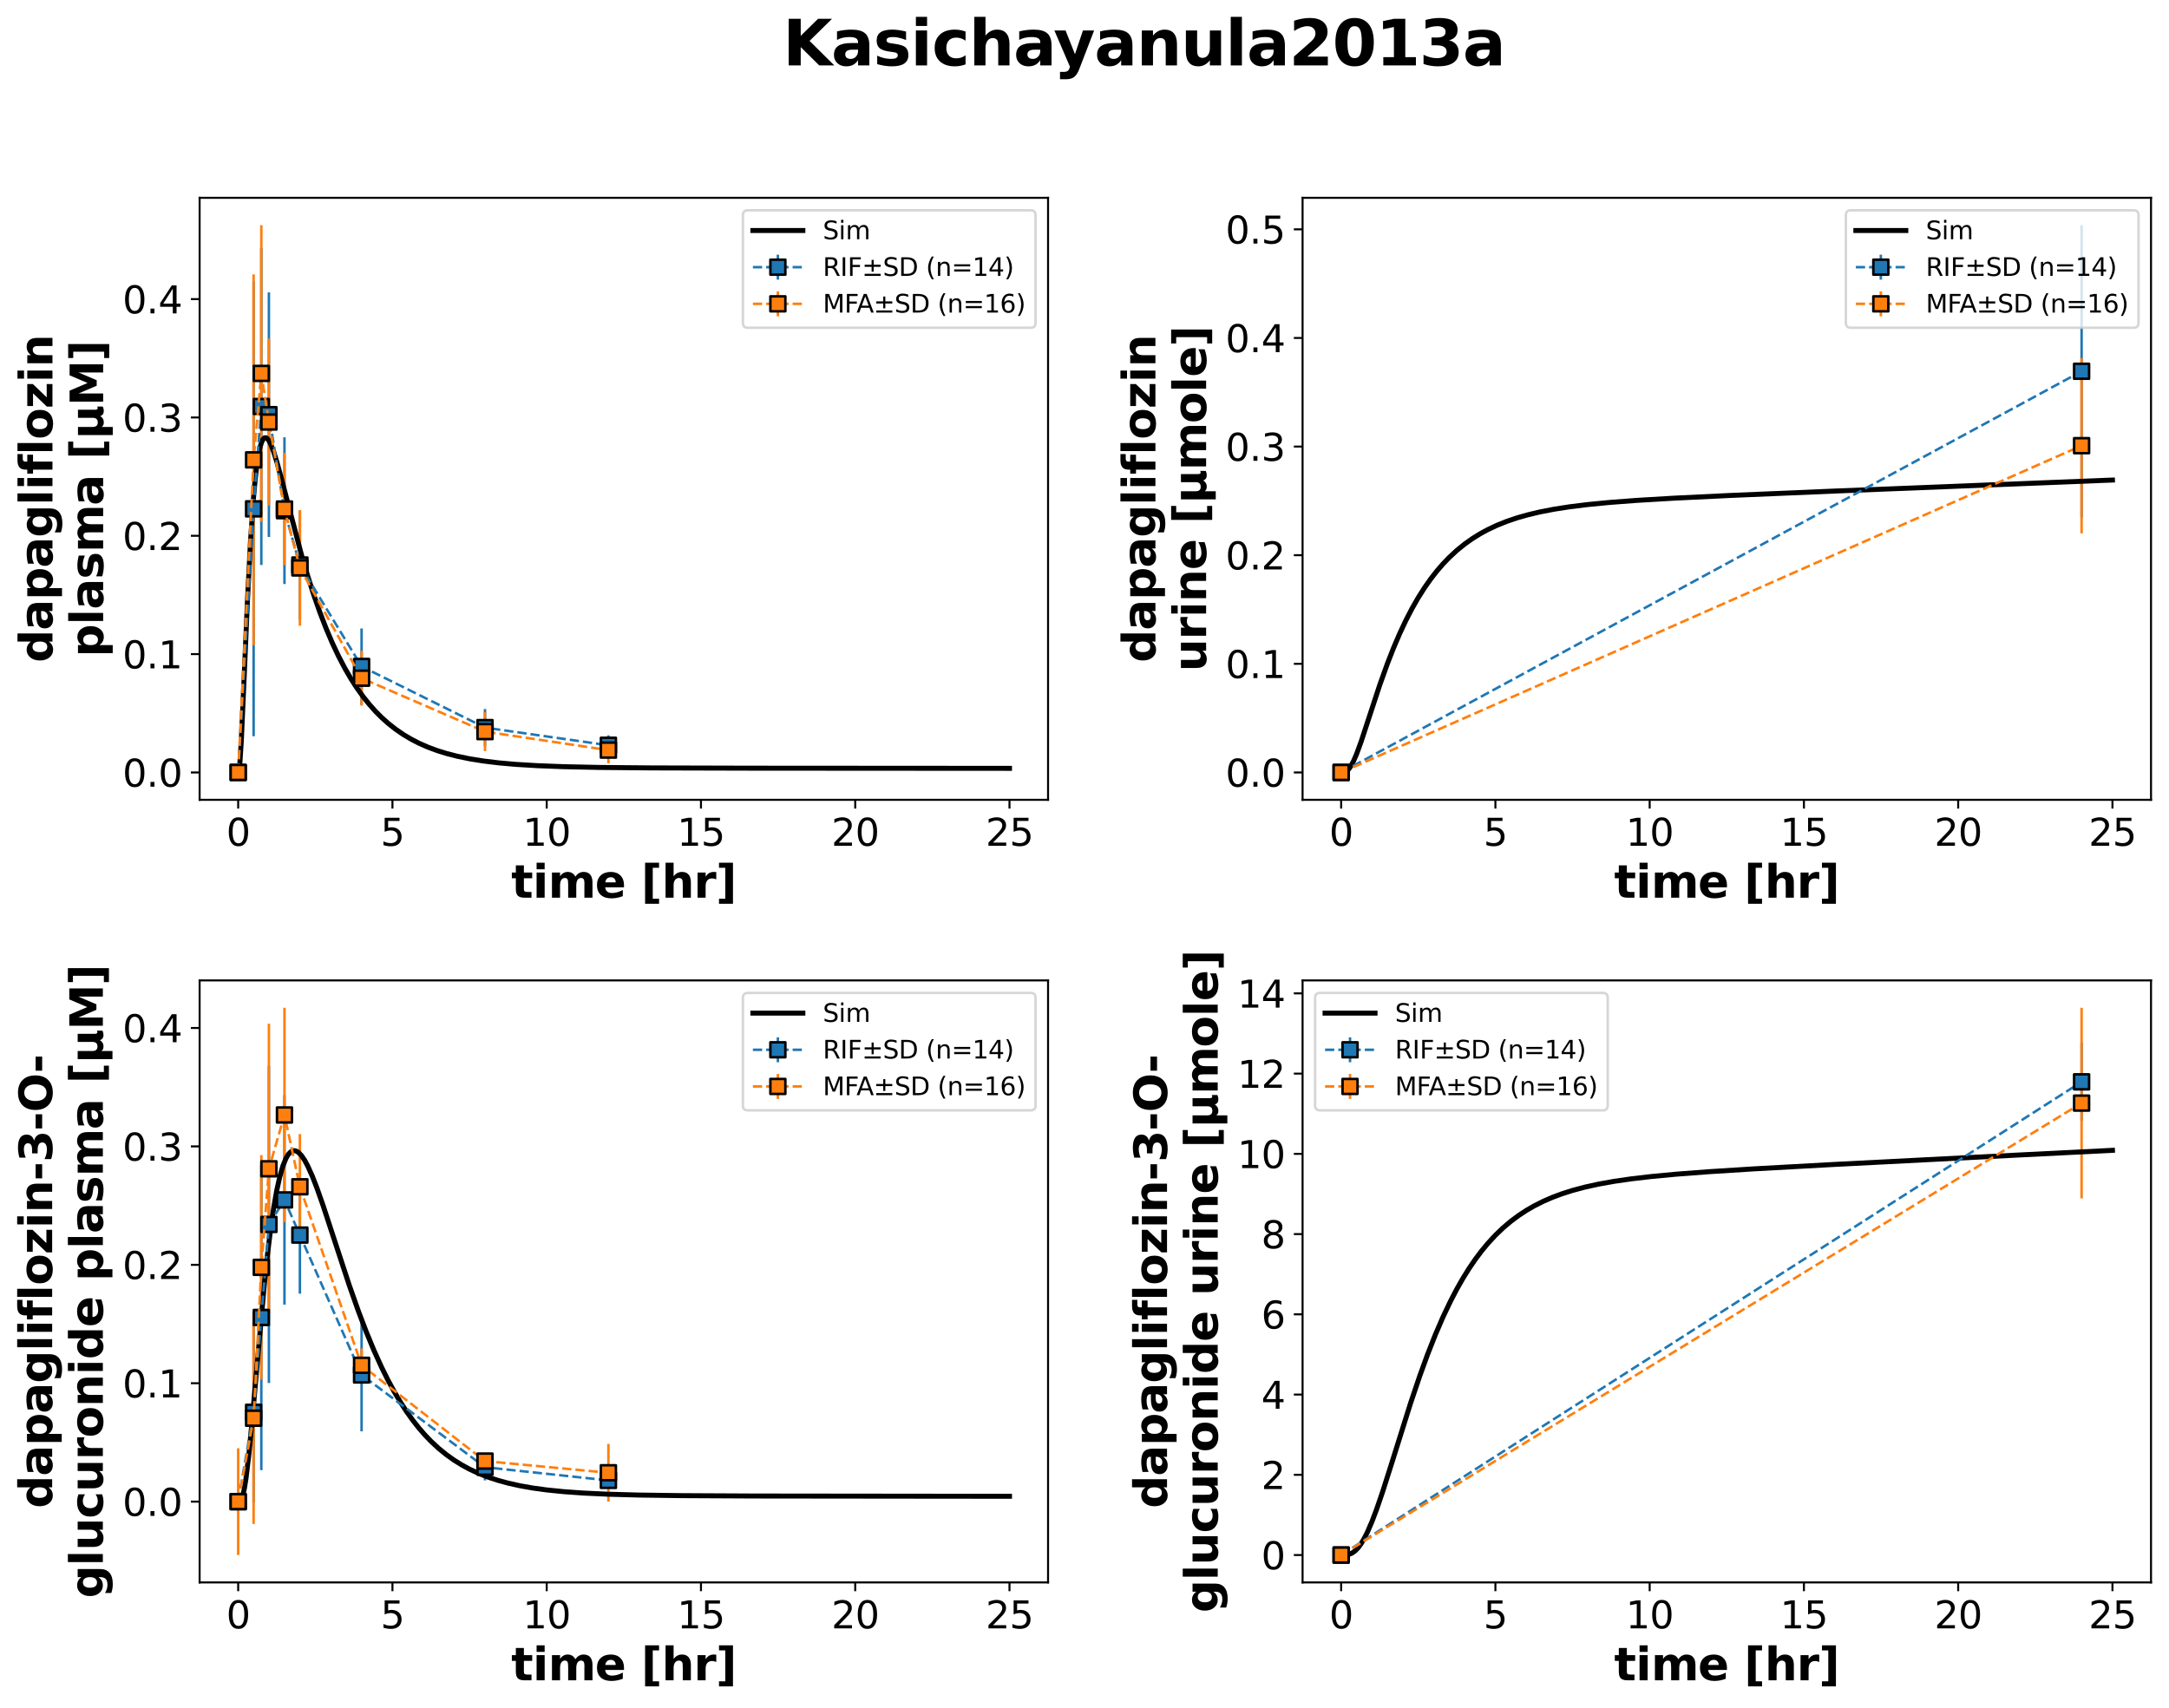<?xml version="1.0" encoding="utf-8" standalone="no"?>
<!DOCTYPE svg PUBLIC "-//W3C//DTD SVG 1.1//EN"
  "http://www.w3.org/Graphics/SVG/1.1/DTD/svg11.dtd">
<svg xmlns:xlink="http://www.w3.org/1999/xlink" width="868.313pt" height="683.738pt" viewBox="0 0 868.313 683.738" xmlns="http://www.w3.org/2000/svg" version="1.1">
 <defs>
  <style type="text/css">*{stroke-linejoin: round; stroke-linecap: butt}</style>
 </defs>
 <g id="figure_1">
  <g id="patch_1">
   <path d="M 0 683.738 
L 868.313 683.738 
L 868.313 0 
L 0 0 
z
" style="fill: #ffffff"/>
  </g>
  <g id="axes_1">
   <g id="patch_2">
    <path d="M 79.913 320.243 
L 419.565 320.243 
L 419.565 79.2 
L 79.913 79.2 
z
" style="fill: #ffffff"/>
   </g>
   <g id="matplotlib.axis_1">
    <g id="xtick_1">
     <g id="line2d_1">
      <defs>
       <path id="ma89e77ab5b" d="M 0 0 
L 0 3.5 
" style="stroke: #000000; stroke-width: 0.8"/>
      </defs>
      <g>
       <use xlink:href="#ma89e77ab5b" x="95.351" y="320.243" style="stroke: #000000; stroke-width: 0.8"/>
      </g>
     </g>
     <g id="text_1">
      <!-- 0 -->
      <g transform="translate(90.579 338.641) scale(0.15 -0.15)">
       <defs>
        <path id="DejaVuSans-30" d="M 2034 4250 
Q 1547 4250 1301 3770 
Q 1056 3291 1056 2328 
Q 1056 1369 1301 889 
Q 1547 409 2034 409 
Q 2525 409 2770 889 
Q 3016 1369 3016 2328 
Q 3016 3291 2770 3770 
Q 2525 4250 2034 4250 
z
M 2034 4750 
Q 2819 4750 3233 4129 
Q 3647 3509 3647 2328 
Q 3647 1150 3233 529 
Q 2819 -91 2034 -91 
Q 1250 -91 836 529 
Q 422 1150 422 2328 
Q 422 3509 836 4129 
Q 1250 4750 2034 4750 
z
" transform="scale(0.016)"/>
       </defs>
       <use xlink:href="#DejaVuSans-30"/>
      </g>
     </g>
    </g>
    <g id="xtick_2">
     <g id="line2d_2">
      <g>
       <use xlink:href="#ma89e77ab5b" x="157.106" y="320.243" style="stroke: #000000; stroke-width: 0.8"/>
      </g>
     </g>
     <g id="text_2">
      <!-- 5 -->
      <g transform="translate(152.334 338.641) scale(0.15 -0.15)">
       <defs>
        <path id="DejaVuSans-35" d="M 691 4666 
L 3169 4666 
L 3169 4134 
L 1269 4134 
L 1269 2991 
Q 1406 3038 1543 3061 
Q 1681 3084 1819 3084 
Q 2600 3084 3056 2656 
Q 3513 2228 3513 1497 
Q 3513 744 3044 326 
Q 2575 -91 1722 -91 
Q 1428 -91 1123 -41 
Q 819 9 494 109 
L 494 744 
Q 775 591 1075 516 
Q 1375 441 1709 441 
Q 2250 441 2565 725 
Q 2881 1009 2881 1497 
Q 2881 1984 2565 2268 
Q 2250 2553 1709 2553 
Q 1456 2553 1204 2497 
Q 953 2441 691 2322 
L 691 4666 
z
" transform="scale(0.016)"/>
       </defs>
       <use xlink:href="#DejaVuSans-35"/>
      </g>
     </g>
    </g>
    <g id="xtick_3">
     <g id="line2d_3">
      <g>
       <use xlink:href="#ma89e77ab5b" x="218.861" y="320.243" style="stroke: #000000; stroke-width: 0.8"/>
      </g>
     </g>
     <g id="text_3">
      <!-- 10 -->
      <g transform="translate(209.317 338.641) scale(0.15 -0.15)">
       <defs>
        <path id="DejaVuSans-31" d="M 794 531 
L 1825 531 
L 1825 4091 
L 703 3866 
L 703 4441 
L 1819 4666 
L 2450 4666 
L 2450 531 
L 3481 531 
L 3481 0 
L 794 0 
L 794 531 
z
" transform="scale(0.016)"/>
       </defs>
       <use xlink:href="#DejaVuSans-31"/>
       <use xlink:href="#DejaVuSans-30" x="63.623"/>
      </g>
     </g>
    </g>
    <g id="xtick_4">
     <g id="line2d_4">
      <g>
       <use xlink:href="#ma89e77ab5b" x="280.616" y="320.243" style="stroke: #000000; stroke-width: 0.8"/>
      </g>
     </g>
     <g id="text_4">
      <!-- 15 -->
      <g transform="translate(271.072 338.641) scale(0.15 -0.15)">
       <use xlink:href="#DejaVuSans-31"/>
       <use xlink:href="#DejaVuSans-35" x="63.623"/>
      </g>
     </g>
    </g>
    <g id="xtick_5">
     <g id="line2d_5">
      <g>
       <use xlink:href="#ma89e77ab5b" x="342.371" y="320.243" style="stroke: #000000; stroke-width: 0.8"/>
      </g>
     </g>
     <g id="text_5">
      <!-- 20 -->
      <g transform="translate(332.827 338.641) scale(0.15 -0.15)">
       <defs>
        <path id="DejaVuSans-32" d="M 1228 531 
L 3431 531 
L 3431 0 
L 469 0 
L 469 531 
Q 828 903 1448 1529 
Q 2069 2156 2228 2338 
Q 2531 2678 2651 2914 
Q 2772 3150 2772 3378 
Q 2772 3750 2511 3984 
Q 2250 4219 1831 4219 
Q 1534 4219 1204 4116 
Q 875 4013 500 3803 
L 500 4441 
Q 881 4594 1212 4672 
Q 1544 4750 1819 4750 
Q 2544 4750 2975 4387 
Q 3406 4025 3406 3419 
Q 3406 3131 3298 2873 
Q 3191 2616 2906 2266 
Q 2828 2175 2409 1742 
Q 1991 1309 1228 531 
z
" transform="scale(0.016)"/>
       </defs>
       <use xlink:href="#DejaVuSans-32"/>
       <use xlink:href="#DejaVuSans-30" x="63.623"/>
      </g>
     </g>
    </g>
    <g id="xtick_6">
     <g id="line2d_6">
      <g>
       <use xlink:href="#ma89e77ab5b" x="404.126" y="320.243" style="stroke: #000000; stroke-width: 0.8"/>
      </g>
     </g>
     <g id="text_6">
      <!-- 25 -->
      <g transform="translate(394.582 338.641) scale(0.15 -0.15)">
       <use xlink:href="#DejaVuSans-32"/>
       <use xlink:href="#DejaVuSans-35" x="63.623"/>
      </g>
     </g>
    </g>
    <g id="text_7">
     <!-- time [hr] -->
     <g transform="translate(204.664 359.438) scale(0.18 -0.18)">
      <defs>
       <path id="DejaVuSans-Bold-74" d="M 1759 4494 
L 1759 3500 
L 2913 3500 
L 2913 2700 
L 1759 2700 
L 1759 1216 
Q 1759 972 1856 886 
Q 1953 800 2241 800 
L 2816 800 
L 2816 0 
L 1856 0 
Q 1194 0 917 276 
Q 641 553 641 1216 
L 641 2700 
L 84 2700 
L 84 3500 
L 641 3500 
L 641 4494 
L 1759 4494 
z
" transform="scale(0.016)"/>
       <path id="DejaVuSans-Bold-69" d="M 538 3500 
L 1656 3500 
L 1656 0 
L 538 0 
L 538 3500 
z
M 538 4863 
L 1656 4863 
L 1656 3950 
L 538 3950 
L 538 4863 
z
" transform="scale(0.016)"/>
       <path id="DejaVuSans-Bold-6d" d="M 3781 2919 
Q 3994 3244 4286 3414 
Q 4578 3584 4928 3584 
Q 5531 3584 5847 3212 
Q 6163 2841 6163 2131 
L 6163 0 
L 5038 0 
L 5038 1825 
Q 5041 1866 5042 1909 
Q 5044 1953 5044 2034 
Q 5044 2406 4934 2573 
Q 4825 2741 4581 2741 
Q 4263 2741 4089 2478 
Q 3916 2216 3909 1719 
L 3909 0 
L 2784 0 
L 2784 1825 
Q 2784 2406 2684 2573 
Q 2584 2741 2328 2741 
Q 2006 2741 1831 2477 
Q 1656 2213 1656 1722 
L 1656 0 
L 531 0 
L 531 3500 
L 1656 3500 
L 1656 2988 
Q 1863 3284 2130 3434 
Q 2397 3584 2719 3584 
Q 3081 3584 3359 3409 
Q 3638 3234 3781 2919 
z
" transform="scale(0.016)"/>
       <path id="DejaVuSans-Bold-65" d="M 4031 1759 
L 4031 1441 
L 1416 1441 
Q 1456 1047 1700 850 
Q 1944 653 2381 653 
Q 2734 653 3104 758 
Q 3475 863 3866 1075 
L 3866 213 
Q 3469 63 3072 -14 
Q 2675 -91 2278 -91 
Q 1328 -91 801 392 
Q 275 875 275 1747 
Q 275 2603 792 3093 
Q 1309 3584 2216 3584 
Q 3041 3584 3536 3087 
Q 4031 2591 4031 1759 
z
M 2881 2131 
Q 2881 2450 2695 2645 
Q 2509 2841 2209 2841 
Q 1884 2841 1681 2658 
Q 1478 2475 1428 2131 
L 2881 2131 
z
" transform="scale(0.016)"/>
       <path id="DejaVuSans-Bold-20" transform="scale(0.016)"/>
       <path id="DejaVuSans-Bold-5b" d="M 550 4863 
L 2491 4863 
L 2491 4159 
L 1613 4159 
L 1613 -141 
L 2491 -141 
L 2491 -844 
L 550 -844 
L 550 4863 
z
" transform="scale(0.016)"/>
       <path id="DejaVuSans-Bold-68" d="M 4056 2131 
L 4056 0 
L 2931 0 
L 2931 347 
L 2931 1625 
Q 2931 2084 2911 2256 
Q 2891 2428 2841 2509 
Q 2775 2619 2662 2680 
Q 2550 2741 2406 2741 
Q 2056 2741 1856 2470 
Q 1656 2200 1656 1722 
L 1656 0 
L 538 0 
L 538 4863 
L 1656 4863 
L 1656 2988 
Q 1909 3294 2193 3439 
Q 2478 3584 2822 3584 
Q 3428 3584 3742 3212 
Q 4056 2841 4056 2131 
z
" transform="scale(0.016)"/>
       <path id="DejaVuSans-Bold-72" d="M 3138 2547 
Q 2991 2616 2845 2648 
Q 2700 2681 2553 2681 
Q 2122 2681 1889 2404 
Q 1656 2128 1656 1613 
L 1656 0 
L 538 0 
L 538 3500 
L 1656 3500 
L 1656 2925 
Q 1872 3269 2151 3426 
Q 2431 3584 2822 3584 
Q 2878 3584 2943 3579 
Q 3009 3575 3134 3559 
L 3138 2547 
z
" transform="scale(0.016)"/>
       <path id="DejaVuSans-Bold-5d" d="M 2375 -844 
L 434 -844 
L 434 -141 
L 1313 -141 
L 1313 4159 
L 434 4159 
L 434 4863 
L 2375 4863 
L 2375 -844 
z
" transform="scale(0.016)"/>
      </defs>
      <use xlink:href="#DejaVuSans-Bold-74"/>
      <use xlink:href="#DejaVuSans-Bold-69" x="47.803"/>
      <use xlink:href="#DejaVuSans-Bold-6d" x="82.08"/>
      <use xlink:href="#DejaVuSans-Bold-65" x="186.279"/>
      <use xlink:href="#DejaVuSans-Bold-20" x="254.102"/>
      <use xlink:href="#DejaVuSans-Bold-5b" x="288.916"/>
      <use xlink:href="#DejaVuSans-Bold-68" x="334.619"/>
      <use xlink:href="#DejaVuSans-Bold-72" x="405.811"/>
      <use xlink:href="#DejaVuSans-Bold-5d" x="455.127"/>
     </g>
    </g>
   </g>
   <g id="matplotlib.axis_2">
    <g id="ytick_1">
     <g id="line2d_7">
      <defs>
       <path id="m3bdbf0e76f" d="M 0 0 
L -3.5 0 
" style="stroke: #000000; stroke-width: 0.8"/>
      </defs>
      <g>
       <use xlink:href="#m3bdbf0e76f" x="79.913" y="309.287" style="stroke: #000000; stroke-width: 0.8"/>
      </g>
     </g>
     <g id="text_8">
      <!-- 0.0 -->
      <g transform="translate(49.058 314.986) scale(0.15 -0.15)">
       <defs>
        <path id="DejaVuSans-2e" d="M 684 794 
L 1344 794 
L 1344 0 
L 684 0 
L 684 794 
z
" transform="scale(0.016)"/>
       </defs>
       <use xlink:href="#DejaVuSans-30"/>
       <use xlink:href="#DejaVuSans-2e" x="63.623"/>
       <use xlink:href="#DejaVuSans-30" x="95.41"/>
      </g>
     </g>
    </g>
    <g id="ytick_2">
     <g id="line2d_8">
      <g>
       <use xlink:href="#m3bdbf0e76f" x="79.913" y="261.908" style="stroke: #000000; stroke-width: 0.8"/>
      </g>
     </g>
     <g id="text_9">
      <!-- 0.1 -->
      <g transform="translate(49.058 267.607) scale(0.15 -0.15)">
       <use xlink:href="#DejaVuSans-30"/>
       <use xlink:href="#DejaVuSans-2e" x="63.623"/>
       <use xlink:href="#DejaVuSans-31" x="95.41"/>
      </g>
     </g>
    </g>
    <g id="ytick_3">
     <g id="line2d_9">
      <g>
       <use xlink:href="#m3bdbf0e76f" x="79.913" y="214.53" style="stroke: #000000; stroke-width: 0.8"/>
      </g>
     </g>
     <g id="text_10">
      <!-- 0.2 -->
      <g transform="translate(49.058 220.229) scale(0.15 -0.15)">
       <use xlink:href="#DejaVuSans-30"/>
       <use xlink:href="#DejaVuSans-2e" x="63.623"/>
       <use xlink:href="#DejaVuSans-32" x="95.41"/>
      </g>
     </g>
    </g>
    <g id="ytick_4">
     <g id="line2d_10">
      <g>
       <use xlink:href="#m3bdbf0e76f" x="79.913" y="167.151" style="stroke: #000000; stroke-width: 0.8"/>
      </g>
     </g>
     <g id="text_11">
      <!-- 0.3 -->
      <g transform="translate(49.058 172.85) scale(0.15 -0.15)">
       <defs>
        <path id="DejaVuSans-33" d="M 2597 2516 
Q 3050 2419 3304 2112 
Q 3559 1806 3559 1356 
Q 3559 666 3084 287 
Q 2609 -91 1734 -91 
Q 1441 -91 1130 -33 
Q 819 25 488 141 
L 488 750 
Q 750 597 1062 519 
Q 1375 441 1716 441 
Q 2309 441 2620 675 
Q 2931 909 2931 1356 
Q 2931 1769 2642 2001 
Q 2353 2234 1838 2234 
L 1294 2234 
L 1294 2753 
L 1863 2753 
Q 2328 2753 2575 2939 
Q 2822 3125 2822 3475 
Q 2822 3834 2567 4026 
Q 2313 4219 1838 4219 
Q 1578 4219 1281 4162 
Q 984 4106 628 3988 
L 628 4550 
Q 988 4650 1302 4700 
Q 1616 4750 1894 4750 
Q 2613 4750 3031 4423 
Q 3450 4097 3450 3541 
Q 3450 3153 3228 2886 
Q 3006 2619 2597 2516 
z
" transform="scale(0.016)"/>
       </defs>
       <use xlink:href="#DejaVuSans-30"/>
       <use xlink:href="#DejaVuSans-2e" x="63.623"/>
       <use xlink:href="#DejaVuSans-33" x="95.41"/>
      </g>
     </g>
    </g>
    <g id="ytick_5">
     <g id="line2d_11">
      <g>
       <use xlink:href="#m3bdbf0e76f" x="79.913" y="119.773" style="stroke: #000000; stroke-width: 0.8"/>
      </g>
     </g>
     <g id="text_12">
      <!-- 0.4 -->
      <g transform="translate(49.058 125.471) scale(0.15 -0.15)">
       <defs>
        <path id="DejaVuSans-34" d="M 2419 4116 
L 825 1625 
L 2419 1625 
L 2419 4116 
z
M 2253 4666 
L 3047 4666 
L 3047 1625 
L 3713 1625 
L 3713 1100 
L 3047 1100 
L 3047 0 
L 2419 0 
L 2419 1100 
L 313 1100 
L 313 1709 
L 2253 4666 
z
" transform="scale(0.016)"/>
       </defs>
       <use xlink:href="#DejaVuSans-30"/>
       <use xlink:href="#DejaVuSans-2e" x="63.623"/>
       <use xlink:href="#DejaVuSans-34" x="95.41"/>
      </g>
     </g>
    </g>
    <g id="text_13">
     <!-- dapagliflozin -->
     <g transform="translate(20.998 265.28) rotate(-90) scale(0.18 -0.18)">
      <defs>
       <path id="DejaVuSans-Bold-64" d="M 2919 2988 
L 2919 4863 
L 4044 4863 
L 4044 0 
L 2919 0 
L 2919 506 
Q 2688 197 2409 53 
Q 2131 -91 1766 -91 
Q 1119 -91 703 423 
Q 288 938 288 1747 
Q 288 2556 703 3070 
Q 1119 3584 1766 3584 
Q 2128 3584 2408 3439 
Q 2688 3294 2919 2988 
z
M 2181 722 
Q 2541 722 2730 984 
Q 2919 1247 2919 1747 
Q 2919 2247 2730 2509 
Q 2541 2772 2181 2772 
Q 1825 2772 1636 2509 
Q 1447 2247 1447 1747 
Q 1447 1247 1636 984 
Q 1825 722 2181 722 
z
" transform="scale(0.016)"/>
       <path id="DejaVuSans-Bold-61" d="M 2106 1575 
Q 1756 1575 1579 1456 
Q 1403 1338 1403 1106 
Q 1403 894 1545 773 
Q 1688 653 1941 653 
Q 2256 653 2472 879 
Q 2688 1106 2688 1447 
L 2688 1575 
L 2106 1575 
z
M 3816 1997 
L 3816 0 
L 2688 0 
L 2688 519 
Q 2463 200 2181 54 
Q 1900 -91 1497 -91 
Q 953 -91 614 226 
Q 275 544 275 1050 
Q 275 1666 698 1953 
Q 1122 2241 2028 2241 
L 2688 2241 
L 2688 2328 
Q 2688 2594 2478 2717 
Q 2269 2841 1825 2841 
Q 1466 2841 1156 2769 
Q 847 2697 581 2553 
L 581 3406 
Q 941 3494 1303 3539 
Q 1666 3584 2028 3584 
Q 2975 3584 3395 3211 
Q 3816 2838 3816 1997 
z
" transform="scale(0.016)"/>
       <path id="DejaVuSans-Bold-70" d="M 1656 506 
L 1656 -1331 
L 538 -1331 
L 538 3500 
L 1656 3500 
L 1656 2988 
Q 1888 3294 2169 3439 
Q 2450 3584 2816 3584 
Q 3463 3584 3878 3070 
Q 4294 2556 4294 1747 
Q 4294 938 3878 423 
Q 3463 -91 2816 -91 
Q 2450 -91 2169 54 
Q 1888 200 1656 506 
z
M 2400 2772 
Q 2041 2772 1848 2508 
Q 1656 2244 1656 1747 
Q 1656 1250 1848 986 
Q 2041 722 2400 722 
Q 2759 722 2948 984 
Q 3138 1247 3138 1747 
Q 3138 2247 2948 2509 
Q 2759 2772 2400 2772 
z
" transform="scale(0.016)"/>
       <path id="DejaVuSans-Bold-67" d="M 2919 594 
Q 2688 288 2409 144 
Q 2131 0 1766 0 
Q 1125 0 706 504 
Q 288 1009 288 1791 
Q 288 2575 706 3076 
Q 1125 3578 1766 3578 
Q 2131 3578 2409 3434 
Q 2688 3291 2919 2981 
L 2919 3500 
L 4044 3500 
L 4044 353 
Q 4044 -491 3511 -936 
Q 2978 -1381 1966 -1381 
Q 1638 -1381 1331 -1331 
Q 1025 -1281 716 -1178 
L 716 -306 
Q 1009 -475 1290 -558 
Q 1572 -641 1856 -641 
Q 2406 -641 2662 -400 
Q 2919 -159 2919 353 
L 2919 594 
z
M 2181 2772 
Q 1834 2772 1640 2515 
Q 1447 2259 1447 1791 
Q 1447 1309 1634 1061 
Q 1822 813 2181 813 
Q 2531 813 2725 1069 
Q 2919 1325 2919 1791 
Q 2919 2259 2725 2515 
Q 2531 2772 2181 2772 
z
" transform="scale(0.016)"/>
       <path id="DejaVuSans-Bold-6c" d="M 538 4863 
L 1656 4863 
L 1656 0 
L 538 0 
L 538 4863 
z
" transform="scale(0.016)"/>
       <path id="DejaVuSans-Bold-66" d="M 2841 4863 
L 2841 4128 
L 2222 4128 
Q 1984 4128 1890 4042 
Q 1797 3956 1797 3744 
L 1797 3500 
L 2753 3500 
L 2753 2700 
L 1797 2700 
L 1797 0 
L 678 0 
L 678 2700 
L 122 2700 
L 122 3500 
L 678 3500 
L 678 3744 
Q 678 4316 997 4589 
Q 1316 4863 1984 4863 
L 2841 4863 
z
" transform="scale(0.016)"/>
       <path id="DejaVuSans-Bold-6f" d="M 2203 2784 
Q 1831 2784 1636 2517 
Q 1441 2250 1441 1747 
Q 1441 1244 1636 976 
Q 1831 709 2203 709 
Q 2569 709 2762 976 
Q 2956 1244 2956 1747 
Q 2956 2250 2762 2517 
Q 2569 2784 2203 2784 
z
M 2203 3584 
Q 3106 3584 3614 3096 
Q 4122 2609 4122 1747 
Q 4122 884 3614 396 
Q 3106 -91 2203 -91 
Q 1297 -91 786 396 
Q 275 884 275 1747 
Q 275 2609 786 3096 
Q 1297 3584 2203 3584 
z
" transform="scale(0.016)"/>
       <path id="DejaVuSans-Bold-7a" d="M 366 3500 
L 3419 3500 
L 3419 2719 
L 1575 800 
L 3419 800 
L 3419 0 
L 288 0 
L 288 781 
L 2131 2700 
L 366 2700 
L 366 3500 
z
" transform="scale(0.016)"/>
       <path id="DejaVuSans-Bold-6e" d="M 4056 2131 
L 4056 0 
L 2931 0 
L 2931 347 
L 2931 1631 
Q 2931 2084 2911 2256 
Q 2891 2428 2841 2509 
Q 2775 2619 2662 2680 
Q 2550 2741 2406 2741 
Q 2056 2741 1856 2470 
Q 1656 2200 1656 1722 
L 1656 0 
L 538 0 
L 538 3500 
L 1656 3500 
L 1656 2988 
Q 1909 3294 2193 3439 
Q 2478 3584 2822 3584 
Q 3428 3584 3742 3212 
Q 4056 2841 4056 2131 
z
" transform="scale(0.016)"/>
      </defs>
      <use xlink:href="#DejaVuSans-Bold-64"/>
      <use xlink:href="#DejaVuSans-Bold-61" x="71.582"/>
      <use xlink:href="#DejaVuSans-Bold-70" x="139.062"/>
      <use xlink:href="#DejaVuSans-Bold-61" x="210.645"/>
      <use xlink:href="#DejaVuSans-Bold-67" x="278.125"/>
      <use xlink:href="#DejaVuSans-Bold-6c" x="349.707"/>
      <use xlink:href="#DejaVuSans-Bold-69" x="383.984"/>
      <use xlink:href="#DejaVuSans-Bold-66" x="418.262"/>
      <use xlink:href="#DejaVuSans-Bold-6c" x="461.768"/>
      <use xlink:href="#DejaVuSans-Bold-6f" x="496.045"/>
      <use xlink:href="#DejaVuSans-Bold-7a" x="564.746"/>
      <use xlink:href="#DejaVuSans-Bold-69" x="622.949"/>
      <use xlink:href="#DejaVuSans-Bold-6e" x="657.227"/>
     </g>
     <!-- plasma [µM] -->
     <g transform="translate(41.295 263.069) rotate(-90) scale(0.18 -0.18)">
      <defs>
       <path id="DejaVuSans-Bold-73" d="M 3272 3391 
L 3272 2541 
Q 2913 2691 2578 2766 
Q 2244 2841 1947 2841 
Q 1628 2841 1473 2761 
Q 1319 2681 1319 2516 
Q 1319 2381 1436 2309 
Q 1553 2238 1856 2203 
L 2053 2175 
Q 2913 2066 3209 1816 
Q 3506 1566 3506 1031 
Q 3506 472 3093 190 
Q 2681 -91 1863 -91 
Q 1516 -91 1145 -36 
Q 775 19 384 128 
L 384 978 
Q 719 816 1070 734 
Q 1422 653 1784 653 
Q 2113 653 2278 743 
Q 2444 834 2444 1013 
Q 2444 1163 2330 1236 
Q 2216 1309 1875 1350 
L 1678 1375 
Q 931 1469 631 1722 
Q 331 1975 331 2491 
Q 331 3047 712 3315 
Q 1094 3584 1881 3584 
Q 2191 3584 2531 3537 
Q 2872 3491 3272 3391 
z
" transform="scale(0.016)"/>
       <path id="DejaVuSans-Bold-b5" d="M 544 -1338 
L 544 3500 
L 1672 3500 
L 1672 1466 
Q 1672 1103 1828 926 
Q 1984 750 2303 750 
Q 2625 750 2781 926 
Q 2938 1103 2938 1466 
L 2938 3500 
L 4063 3500 
L 4063 1159 
Q 4063 938 4114 850 
Q 4166 763 4288 763 
Q 4344 763 4395 778 
Q 4447 794 4506 831 
L 4506 50 
Q 4341 -22 4195 -56 
Q 4050 -91 3909 -91 
Q 3631 -91 3454 26 
Q 3278 144 3169 403 
Q 3022 156 2811 32 
Q 2600 -91 2322 -91 
Q 2091 -91 1928 -17 
Q 1766 56 1672 206 
L 1672 -1338 
L 544 -1338 
z
" transform="scale(0.016)"/>
       <path id="DejaVuSans-Bold-4d" d="M 588 4666 
L 2119 4666 
L 3181 2169 
L 4250 4666 
L 5778 4666 
L 5778 0 
L 4641 0 
L 4641 3413 
L 3566 897 
L 2803 897 
L 1728 3413 
L 1728 0 
L 588 0 
L 588 4666 
z
" transform="scale(0.016)"/>
      </defs>
      <use xlink:href="#DejaVuSans-Bold-70"/>
      <use xlink:href="#DejaVuSans-Bold-6c" x="71.582"/>
      <use xlink:href="#DejaVuSans-Bold-61" x="105.859"/>
      <use xlink:href="#DejaVuSans-Bold-73" x="173.34"/>
      <use xlink:href="#DejaVuSans-Bold-6d" x="232.861"/>
      <use xlink:href="#DejaVuSans-Bold-61" x="337.061"/>
      <use xlink:href="#DejaVuSans-Bold-20" x="404.541"/>
      <use xlink:href="#DejaVuSans-Bold-5b" x="439.355"/>
      <use xlink:href="#DejaVuSans-Bold-b5" x="485.059"/>
      <use xlink:href="#DejaVuSans-Bold-4d" x="558.643"/>
      <use xlink:href="#DejaVuSans-Bold-5d" x="658.154"/>
     </g>
    </g>
   </g>
   <g id="LineCollection_1">
    <path clip-path="url(#p8633552ea5)" style="fill: none; stroke: #1f77b4"/>
    <path d="M 101.527 294.78 
L 101.527 112.715 
" clip-path="url(#p8633552ea5)" style="fill: none; stroke: #1f77b4"/>
    <path d="M 104.615 226.233 
L 104.615 99.296 
" clip-path="url(#p8633552ea5)" style="fill: none; stroke: #1f77b4"/>
    <path d="M 107.651 214.99 
L 107.651 117.067 
" clip-path="url(#p8633552ea5)" style="fill: none; stroke: #1f77b4"/>
    <path d="M 113.878 233.85 
L 113.878 175.096 
" clip-path="url(#p8633552ea5)" style="fill: none; stroke: #1f77b4"/>
    <path d="M 120.053 247.994 
L 120.053 204.473 
" clip-path="url(#p8633552ea5)" style="fill: none; stroke: #1f77b4"/>
    <path d="M 144.755 282.086 
L 144.755 251.621 
" clip-path="url(#p8633552ea5)" style="fill: none; stroke: #1f77b4"/>
    <path d="M 194.159 298.769 
L 194.159 283.899 
" clip-path="url(#p8633552ea5)" style="fill: none; stroke: #1f77b4"/>
    <path d="M 243.563 302.396 
L 243.563 294.417 
" clip-path="url(#p8633552ea5)" style="fill: none; stroke: #1f77b4"/>
   </g>
   <g id="LineCollection_2">
    <path clip-path="url(#p8633552ea5)" style="fill: none; stroke: #ff7f0e"/>
    <path d="M 101.527 258.389 
L 101.527 109.877 
" clip-path="url(#p8633552ea5)" style="fill: none; stroke: #ff7f0e"/>
    <path d="M 104.615 208.876 
L 104.615 90.157 
" clip-path="url(#p8633552ea5)" style="fill: none; stroke: #ff7f0e"/>
    <path d="M 107.651 202.449 
L 107.651 135.526 
" clip-path="url(#p8633552ea5)" style="fill: none; stroke: #ff7f0e"/>
    <path d="M 113.878 226.265 
L 113.878 181.344 
" clip-path="url(#p8633552ea5)" style="fill: none; stroke: #ff7f0e"/>
    <path d="M 120.053 250.539 
L 120.053 204.244 
" clip-path="url(#p8633552ea5)" style="fill: none; stroke: #ff7f0e"/>
    <path d="M 144.755 282.549 
L 144.755 260.547 
" clip-path="url(#p8633552ea5)" style="fill: none; stroke: #ff7f0e"/>
    <path d="M 194.159 300.731 
L 194.159 285.146 
" clip-path="url(#p8633552ea5)" style="fill: none; stroke: #ff7f0e"/>
    <path d="M 243.563 305.62 
L 243.563 295.077 
" clip-path="url(#p8633552ea5)" style="fill: none; stroke: #ff7f0e"/>
   </g>
   <g id="line2d_12">
    <path d="M 95.351 309.287 
L 95.969 306.328 
L 96.586 296.955 
L 97.822 269.296 
L 99.057 240.631 
L 100.292 216.656 
L 101.527 198.816 
L 102.144 192.119 
L 102.762 186.758 
L 103.38 182.6 
L 103.997 179.508 
L 104.615 177.348 
L 105.232 175.996 
L 105.85 175.335 
L 106.467 175.264 
L 107.085 175.691 
L 107.702 176.533 
L 108.32 177.723 
L 109.555 180.905 
L 110.79 184.849 
L 112.643 191.589 
L 120.671 222.119 
L 123.141 230.494 
L 125.611 238.195 
L 128.081 245.23 
L 130.552 251.627 
L 133.022 257.425 
L 135.492 262.668 
L 137.962 267.399 
L 140.432 271.662 
L 142.903 275.497 
L 145.373 278.942 
L 147.843 282.034 
L 150.313 284.806 
L 152.783 287.289 
L 155.254 289.51 
L 158.341 291.958 
L 161.429 294.084 
L 164.517 295.928 
L 167.605 297.525 
L 171.31 299.161 
L 175.015 300.536 
L 178.721 301.69 
L 183.043 302.802 
L 187.984 303.82 
L 193.542 304.711 
L 199.717 305.457 
L 206.51 306.056 
L 215.156 306.58 
L 225.654 306.98 
L 239.858 307.28 
L 260.855 307.474 
L 300.995 307.579 
L 404.126 307.646 
L 404.126 307.646 
" clip-path="url(#p8633552ea5)" style="fill: none; stroke: #000000; stroke-width: 2; stroke-linecap: square"/>
   </g>
   <g id="line2d_13">
    <path d="M 95.351 309.287 
L 101.527 203.747 
L 104.615 162.764 
L 107.651 166.029 
L 113.878 204.473 
L 120.053 226.233 
L 144.755 266.853 
L 194.159 291.334 
L 243.563 298.407 
" clip-path="url(#p8633552ea5)" style="fill: none; stroke-dasharray: 3.7,1.6; stroke-dashoffset: 0; stroke: #1f77b4"/>
    <defs>
     <path id="mf38a5ccb59" d="M -3 3 
L 3 3 
L 3 -3 
L -3 -3 
z
" style="stroke: #000000; stroke-linejoin: miter"/>
    </defs>
    <g clip-path="url(#p8633552ea5)">
     <use xlink:href="#mf38a5ccb59" x="95.351" y="309.287" style="fill: #1f77b4; stroke: #000000; stroke-linejoin: miter"/>
     <use xlink:href="#mf38a5ccb59" x="101.527" y="203.747" style="fill: #1f77b4; stroke: #000000; stroke-linejoin: miter"/>
     <use xlink:href="#mf38a5ccb59" x="104.615" y="162.764" style="fill: #1f77b4; stroke: #000000; stroke-linejoin: miter"/>
     <use xlink:href="#mf38a5ccb59" x="107.651" y="166.029" style="fill: #1f77b4; stroke: #000000; stroke-linejoin: miter"/>
     <use xlink:href="#mf38a5ccb59" x="113.878" y="204.473" style="fill: #1f77b4; stroke: #000000; stroke-linejoin: miter"/>
     <use xlink:href="#mf38a5ccb59" x="120.053" y="226.233" style="fill: #1f77b4; stroke: #000000; stroke-linejoin: miter"/>
     <use xlink:href="#mf38a5ccb59" x="144.755" y="266.853" style="fill: #1f77b4; stroke: #000000; stroke-linejoin: miter"/>
     <use xlink:href="#mf38a5ccb59" x="194.159" y="291.334" style="fill: #1f77b4; stroke: #000000; stroke-linejoin: miter"/>
     <use xlink:href="#mf38a5ccb59" x="243.563" y="298.407" style="fill: #1f77b4; stroke: #000000; stroke-linejoin: miter"/>
    </g>
   </g>
   <g id="line2d_14">
    <path d="M 95.351 309.287 
L 101.527 184.133 
L 104.615 149.516 
L 107.651 168.988 
L 113.878 203.805 
L 120.053 227.391 
L 144.755 271.548 
L 194.159 292.939 
L 243.563 300.349 
" clip-path="url(#p8633552ea5)" style="fill: none; stroke-dasharray: 3.7,1.6; stroke-dashoffset: 0; stroke: #ff7f0e"/>
    <defs>
     <path id="mf9b877b28d" d="M -3 3 
L 3 3 
L 3 -3 
L -3 -3 
z
" style="stroke: #000000; stroke-linejoin: miter"/>
    </defs>
    <g clip-path="url(#p8633552ea5)">
     <use xlink:href="#mf9b877b28d" x="95.351" y="309.287" style="fill: #ff7f0e; stroke: #000000; stroke-linejoin: miter"/>
     <use xlink:href="#mf9b877b28d" x="101.527" y="184.133" style="fill: #ff7f0e; stroke: #000000; stroke-linejoin: miter"/>
     <use xlink:href="#mf9b877b28d" x="104.615" y="149.516" style="fill: #ff7f0e; stroke: #000000; stroke-linejoin: miter"/>
     <use xlink:href="#mf9b877b28d" x="107.651" y="168.988" style="fill: #ff7f0e; stroke: #000000; stroke-linejoin: miter"/>
     <use xlink:href="#mf9b877b28d" x="113.878" y="203.805" style="fill: #ff7f0e; stroke: #000000; stroke-linejoin: miter"/>
     <use xlink:href="#mf9b877b28d" x="120.053" y="227.391" style="fill: #ff7f0e; stroke: #000000; stroke-linejoin: miter"/>
     <use xlink:href="#mf9b877b28d" x="144.755" y="271.548" style="fill: #ff7f0e; stroke: #000000; stroke-linejoin: miter"/>
     <use xlink:href="#mf9b877b28d" x="194.159" y="292.939" style="fill: #ff7f0e; stroke: #000000; stroke-linejoin: miter"/>
     <use xlink:href="#mf9b877b28d" x="243.563" y="300.349" style="fill: #ff7f0e; stroke: #000000; stroke-linejoin: miter"/>
    </g>
   </g>
   <g id="patch_3">
    <path d="M 79.913 320.243 
L 79.913 79.2 
" style="fill: none; stroke: #000000; stroke-width: 0.8; stroke-linejoin: miter; stroke-linecap: square"/>
   </g>
   <g id="patch_4">
    <path d="M 419.565 320.243 
L 419.565 79.2 
" style="fill: none; stroke: #000000; stroke-width: 0.8; stroke-linejoin: miter; stroke-linecap: square"/>
   </g>
   <g id="patch_5">
    <path d="M 79.913 320.243 
L 419.565 320.243 
" style="fill: none; stroke: #000000; stroke-width: 0.8; stroke-linejoin: miter; stroke-linecap: square"/>
   </g>
   <g id="patch_6">
    <path d="M 79.913 79.2 
L 419.565 79.2 
" style="fill: none; stroke: #000000; stroke-width: 0.8; stroke-linejoin: miter; stroke-linecap: square"/>
   </g>
   <g id="legend_1">
    <g id="patch_7">
     <path d="M 299.405 131.234 
L 412.565 131.234 
Q 414.565 131.234 414.565 129.234 
L 414.565 86.2 
Q 414.565 84.2 412.565 84.2 
L 299.405 84.2 
Q 297.405 84.2 297.405 86.2 
L 297.405 129.234 
Q 297.405 131.234 299.405 131.234 
z
" style="fill: #ffffff; opacity: 0.8; stroke: #cccccc; stroke-linejoin: miter"/>
    </g>
    <g id="line2d_15">
     <path d="M 301.405 92.298 
L 321.405 92.298 
" style="fill: none; stroke: #000000; stroke-width: 2; stroke-linecap: square"/>
    </g>
    <g id="line2d_16"/>
    <g id="text_14">
     <!-- Sim -->
     <g transform="translate(329.405 95.798) scale(0.1 -0.1)">
      <defs>
       <path id="DejaVuSans-53" d="M 3425 4513 
L 3425 3897 
Q 3066 4069 2747 4153 
Q 2428 4238 2131 4238 
Q 1616 4238 1336 4038 
Q 1056 3838 1056 3469 
Q 1056 3159 1242 3001 
Q 1428 2844 1947 2747 
L 2328 2669 
Q 3034 2534 3370 2195 
Q 3706 1856 3706 1288 
Q 3706 609 3251 259 
Q 2797 -91 1919 -91 
Q 1588 -91 1214 -16 
Q 841 59 441 206 
L 441 856 
Q 825 641 1194 531 
Q 1563 422 1919 422 
Q 2459 422 2753 634 
Q 3047 847 3047 1241 
Q 3047 1584 2836 1778 
Q 2625 1972 2144 2069 
L 1759 2144 
Q 1053 2284 737 2584 
Q 422 2884 422 3419 
Q 422 4038 858 4394 
Q 1294 4750 2059 4750 
Q 2388 4750 2728 4690 
Q 3069 4631 3425 4513 
z
" transform="scale(0.016)"/>
       <path id="DejaVuSans-69" d="M 603 3500 
L 1178 3500 
L 1178 0 
L 603 0 
L 603 3500 
z
M 603 4863 
L 1178 4863 
L 1178 4134 
L 603 4134 
L 603 4863 
z
" transform="scale(0.016)"/>
       <path id="DejaVuSans-6d" d="M 3328 2828 
Q 3544 3216 3844 3400 
Q 4144 3584 4550 3584 
Q 5097 3584 5394 3201 
Q 5691 2819 5691 2113 
L 5691 0 
L 5113 0 
L 5113 2094 
Q 5113 2597 4934 2840 
Q 4756 3084 4391 3084 
Q 3944 3084 3684 2787 
Q 3425 2491 3425 1978 
L 3425 0 
L 2847 0 
L 2847 2094 
Q 2847 2600 2669 2842 
Q 2491 3084 2119 3084 
Q 1678 3084 1418 2786 
Q 1159 2488 1159 1978 
L 1159 0 
L 581 0 
L 581 3500 
L 1159 3500 
L 1159 2956 
Q 1356 3278 1631 3431 
Q 1906 3584 2284 3584 
Q 2666 3584 2933 3390 
Q 3200 3197 3328 2828 
z
" transform="scale(0.016)"/>
      </defs>
      <use xlink:href="#DejaVuSans-53"/>
      <use xlink:href="#DejaVuSans-69" x="63.477"/>
      <use xlink:href="#DejaVuSans-6d" x="91.26"/>
     </g>
    </g>
    <g id="LineCollection_3">
     <path d="M 311.405 111.977 
L 311.405 101.977 
" style="fill: none; stroke: #1f77b4"/>
    </g>
    <g id="line2d_17">
     <path d="M 301.405 106.977 
L 321.405 106.977 
" style="fill: none; stroke-dasharray: 3.7,1.6; stroke-dashoffset: 0; stroke: #1f77b4"/>
    </g>
    <g id="line2d_18">
     <g>
      <use xlink:href="#mf38a5ccb59" x="311.405" y="106.977" style="fill: #1f77b4; stroke: #000000; stroke-linejoin: miter"/>
     </g>
    </g>
    <g id="text_15">
     <!-- RIF±SD (n=14) -->
     <g transform="translate(329.405 110.477) scale(0.1 -0.1)">
      <defs>
       <path id="DejaVuSans-52" d="M 2841 2188 
Q 3044 2119 3236 1894 
Q 3428 1669 3622 1275 
L 4263 0 
L 3584 0 
L 2988 1197 
Q 2756 1666 2539 1819 
Q 2322 1972 1947 1972 
L 1259 1972 
L 1259 0 
L 628 0 
L 628 4666 
L 2053 4666 
Q 2853 4666 3247 4331 
Q 3641 3997 3641 3322 
Q 3641 2881 3436 2590 
Q 3231 2300 2841 2188 
z
M 1259 4147 
L 1259 2491 
L 2053 2491 
Q 2509 2491 2742 2702 
Q 2975 2913 2975 3322 
Q 2975 3731 2742 3939 
Q 2509 4147 2053 4147 
L 1259 4147 
z
" transform="scale(0.016)"/>
       <path id="DejaVuSans-49" d="M 628 4666 
L 1259 4666 
L 1259 0 
L 628 0 
L 628 4666 
z
" transform="scale(0.016)"/>
       <path id="DejaVuSans-46" d="M 628 4666 
L 3309 4666 
L 3309 4134 
L 1259 4134 
L 1259 2759 
L 3109 2759 
L 3109 2228 
L 1259 2228 
L 1259 0 
L 628 0 
L 628 4666 
z
" transform="scale(0.016)"/>
       <path id="DejaVuSans-b1" d="M 2944 4013 
L 2944 2803 
L 4684 2803 
L 4684 2272 
L 2944 2272 
L 2944 1063 
L 2419 1063 
L 2419 2272 
L 678 2272 
L 678 2803 
L 2419 2803 
L 2419 4013 
L 2944 4013 
z
M 678 531 
L 4684 531 
L 4684 0 
L 678 0 
L 678 531 
z
" transform="scale(0.016)"/>
       <path id="DejaVuSans-44" d="M 1259 4147 
L 1259 519 
L 2022 519 
Q 2988 519 3436 956 
Q 3884 1394 3884 2338 
Q 3884 3275 3436 3711 
Q 2988 4147 2022 4147 
L 1259 4147 
z
M 628 4666 
L 1925 4666 
Q 3281 4666 3915 4102 
Q 4550 3538 4550 2338 
Q 4550 1131 3912 565 
Q 3275 0 1925 0 
L 628 0 
L 628 4666 
z
" transform="scale(0.016)"/>
       <path id="DejaVuSans-20" transform="scale(0.016)"/>
       <path id="DejaVuSans-28" d="M 1984 4856 
Q 1566 4138 1362 3434 
Q 1159 2731 1159 2009 
Q 1159 1288 1364 580 
Q 1569 -128 1984 -844 
L 1484 -844 
Q 1016 -109 783 600 
Q 550 1309 550 2009 
Q 550 2706 781 3412 
Q 1013 4119 1484 4856 
L 1984 4856 
z
" transform="scale(0.016)"/>
       <path id="DejaVuSans-6e" d="M 3513 2113 
L 3513 0 
L 2938 0 
L 2938 2094 
Q 2938 2591 2744 2837 
Q 2550 3084 2163 3084 
Q 1697 3084 1428 2787 
Q 1159 2491 1159 1978 
L 1159 0 
L 581 0 
L 581 3500 
L 1159 3500 
L 1159 2956 
Q 1366 3272 1645 3428 
Q 1925 3584 2291 3584 
Q 2894 3584 3203 3211 
Q 3513 2838 3513 2113 
z
" transform="scale(0.016)"/>
       <path id="DejaVuSans-3d" d="M 678 2906 
L 4684 2906 
L 4684 2381 
L 678 2381 
L 678 2906 
z
M 678 1631 
L 4684 1631 
L 4684 1100 
L 678 1100 
L 678 1631 
z
" transform="scale(0.016)"/>
       <path id="DejaVuSans-29" d="M 513 4856 
L 1013 4856 
Q 1481 4119 1714 3412 
Q 1947 2706 1947 2009 
Q 1947 1309 1714 600 
Q 1481 -109 1013 -844 
L 513 -844 
Q 928 -128 1133 580 
Q 1338 1288 1338 2009 
Q 1338 2731 1133 3434 
Q 928 4138 513 4856 
z
" transform="scale(0.016)"/>
      </defs>
      <use xlink:href="#DejaVuSans-52"/>
      <use xlink:href="#DejaVuSans-49" x="69.482"/>
      <use xlink:href="#DejaVuSans-46" x="98.975"/>
      <use xlink:href="#DejaVuSans-b1" x="156.494"/>
      <use xlink:href="#DejaVuSans-53" x="240.283"/>
      <use xlink:href="#DejaVuSans-44" x="303.76"/>
      <use xlink:href="#DejaVuSans-20" x="380.762"/>
      <use xlink:href="#DejaVuSans-28" x="412.549"/>
      <use xlink:href="#DejaVuSans-6e" x="451.562"/>
      <use xlink:href="#DejaVuSans-3d" x="514.941"/>
      <use xlink:href="#DejaVuSans-31" x="598.73"/>
      <use xlink:href="#DejaVuSans-34" x="662.354"/>
      <use xlink:href="#DejaVuSans-29" x="725.977"/>
     </g>
    </g>
    <g id="LineCollection_4">
     <path d="M 311.405 126.655 
L 311.405 116.655 
" style="fill: none; stroke: #ff7f0e"/>
    </g>
    <g id="line2d_19">
     <path d="M 301.405 121.655 
L 321.405 121.655 
" style="fill: none; stroke-dasharray: 3.7,1.6; stroke-dashoffset: 0; stroke: #ff7f0e"/>
    </g>
    <g id="line2d_20">
     <g>
      <use xlink:href="#mf9b877b28d" x="311.405" y="121.655" style="fill: #ff7f0e; stroke: #000000; stroke-linejoin: miter"/>
     </g>
    </g>
    <g id="text_16">
     <!-- MFA±SD (n=16) -->
     <g transform="translate(329.405 125.155) scale(0.1 -0.1)">
      <defs>
       <path id="DejaVuSans-4d" d="M 628 4666 
L 1569 4666 
L 2759 1491 
L 3956 4666 
L 4897 4666 
L 4897 0 
L 4281 0 
L 4281 4097 
L 3078 897 
L 2444 897 
L 1241 4097 
L 1241 0 
L 628 0 
L 628 4666 
z
" transform="scale(0.016)"/>
       <path id="DejaVuSans-41" d="M 2188 4044 
L 1331 1722 
L 3047 1722 
L 2188 4044 
z
M 1831 4666 
L 2547 4666 
L 4325 0 
L 3669 0 
L 3244 1197 
L 1141 1197 
L 716 0 
L 50 0 
L 1831 4666 
z
" transform="scale(0.016)"/>
       <path id="DejaVuSans-36" d="M 2113 2584 
Q 1688 2584 1439 2293 
Q 1191 2003 1191 1497 
Q 1191 994 1439 701 
Q 1688 409 2113 409 
Q 2538 409 2786 701 
Q 3034 994 3034 1497 
Q 3034 2003 2786 2293 
Q 2538 2584 2113 2584 
z
M 3366 4563 
L 3366 3988 
Q 3128 4100 2886 4159 
Q 2644 4219 2406 4219 
Q 1781 4219 1451 3797 
Q 1122 3375 1075 2522 
Q 1259 2794 1537 2939 
Q 1816 3084 2150 3084 
Q 2853 3084 3261 2657 
Q 3669 2231 3669 1497 
Q 3669 778 3244 343 
Q 2819 -91 2113 -91 
Q 1303 -91 875 529 
Q 447 1150 447 2328 
Q 447 3434 972 4092 
Q 1497 4750 2381 4750 
Q 2619 4750 2861 4703 
Q 3103 4656 3366 4563 
z
" transform="scale(0.016)"/>
      </defs>
      <use xlink:href="#DejaVuSans-4d"/>
      <use xlink:href="#DejaVuSans-46" x="86.279"/>
      <use xlink:href="#DejaVuSans-41" x="134.674"/>
      <use xlink:href="#DejaVuSans-b1" x="203.082"/>
      <use xlink:href="#DejaVuSans-53" x="286.871"/>
      <use xlink:href="#DejaVuSans-44" x="350.348"/>
      <use xlink:href="#DejaVuSans-20" x="427.35"/>
      <use xlink:href="#DejaVuSans-28" x="459.137"/>
      <use xlink:href="#DejaVuSans-6e" x="498.15"/>
      <use xlink:href="#DejaVuSans-3d" x="561.529"/>
      <use xlink:href="#DejaVuSans-31" x="645.318"/>
      <use xlink:href="#DejaVuSans-36" x="708.941"/>
      <use xlink:href="#DejaVuSans-29" x="772.564"/>
     </g>
    </g>
   </g>
  </g>
  <g id="axes_2">
   <g id="patch_8">
    <path d="M 521.46 320.243 
L 861.113 320.243 
L 861.113 79.2 
L 521.46 79.2 
z
" style="fill: #ffffff"/>
   </g>
   <g id="matplotlib.axis_3">
    <g id="xtick_7">
     <g id="line2d_21">
      <g>
       <use xlink:href="#ma89e77ab5b" x="536.899" y="320.243" style="stroke: #000000; stroke-width: 0.8"/>
      </g>
     </g>
     <g id="text_17">
      <!-- 0 -->
      <g transform="translate(532.127 338.641) scale(0.15 -0.15)">
       <use xlink:href="#DejaVuSans-30"/>
      </g>
     </g>
    </g>
    <g id="xtick_8">
     <g id="line2d_22">
      <g>
       <use xlink:href="#ma89e77ab5b" x="598.654" y="320.243" style="stroke: #000000; stroke-width: 0.8"/>
      </g>
     </g>
     <g id="text_18">
      <!-- 5 -->
      <g transform="translate(593.882 338.641) scale(0.15 -0.15)">
       <use xlink:href="#DejaVuSans-35"/>
      </g>
     </g>
    </g>
    <g id="xtick_9">
     <g id="line2d_23">
      <g>
       <use xlink:href="#ma89e77ab5b" x="660.409" y="320.243" style="stroke: #000000; stroke-width: 0.8"/>
      </g>
     </g>
     <g id="text_19">
      <!-- 10 -->
      <g transform="translate(650.865 338.641) scale(0.15 -0.15)">
       <use xlink:href="#DejaVuSans-31"/>
       <use xlink:href="#DejaVuSans-30" x="63.623"/>
      </g>
     </g>
    </g>
    <g id="xtick_10">
     <g id="line2d_24">
      <g>
       <use xlink:href="#ma89e77ab5b" x="722.164" y="320.243" style="stroke: #000000; stroke-width: 0.8"/>
      </g>
     </g>
     <g id="text_20">
      <!-- 15 -->
      <g transform="translate(712.62 338.641) scale(0.15 -0.15)">
       <use xlink:href="#DejaVuSans-31"/>
       <use xlink:href="#DejaVuSans-35" x="63.623"/>
      </g>
     </g>
    </g>
    <g id="xtick_11">
     <g id="line2d_25">
      <g>
       <use xlink:href="#ma89e77ab5b" x="783.919" y="320.243" style="stroke: #000000; stroke-width: 0.8"/>
      </g>
     </g>
     <g id="text_21">
      <!-- 20 -->
      <g transform="translate(774.375 338.641) scale(0.15 -0.15)">
       <use xlink:href="#DejaVuSans-32"/>
       <use xlink:href="#DejaVuSans-30" x="63.623"/>
      </g>
     </g>
    </g>
    <g id="xtick_12">
     <g id="line2d_26">
      <g>
       <use xlink:href="#ma89e77ab5b" x="845.674" y="320.243" style="stroke: #000000; stroke-width: 0.8"/>
      </g>
     </g>
     <g id="text_22">
      <!-- 25 -->
      <g transform="translate(836.13 338.641) scale(0.15 -0.15)">
       <use xlink:href="#DejaVuSans-32"/>
       <use xlink:href="#DejaVuSans-35" x="63.623"/>
      </g>
     </g>
    </g>
    <g id="text_23">
     <!-- time [hr] -->
     <g transform="translate(646.212 359.438) scale(0.18 -0.18)">
      <use xlink:href="#DejaVuSans-Bold-74"/>
      <use xlink:href="#DejaVuSans-Bold-69" x="47.803"/>
      <use xlink:href="#DejaVuSans-Bold-6d" x="82.08"/>
      <use xlink:href="#DejaVuSans-Bold-65" x="186.279"/>
      <use xlink:href="#DejaVuSans-Bold-20" x="254.102"/>
      <use xlink:href="#DejaVuSans-Bold-5b" x="288.916"/>
      <use xlink:href="#DejaVuSans-Bold-68" x="334.619"/>
      <use xlink:href="#DejaVuSans-Bold-72" x="405.811"/>
      <use xlink:href="#DejaVuSans-Bold-5d" x="455.127"/>
     </g>
    </g>
   </g>
   <g id="matplotlib.axis_4">
    <g id="ytick_6">
     <g id="line2d_27">
      <g>
       <use xlink:href="#m3bdbf0e76f" x="521.46" y="309.287" style="stroke: #000000; stroke-width: 0.8"/>
      </g>
     </g>
     <g id="text_24">
      <!-- 0.0 -->
      <g transform="translate(490.606 314.986) scale(0.15 -0.15)">
       <use xlink:href="#DejaVuSans-30"/>
       <use xlink:href="#DejaVuSans-2e" x="63.623"/>
       <use xlink:href="#DejaVuSans-30" x="95.41"/>
      </g>
     </g>
    </g>
    <g id="ytick_7">
     <g id="line2d_28">
      <g>
       <use xlink:href="#m3bdbf0e76f" x="521.46" y="265.794" style="stroke: #000000; stroke-width: 0.8"/>
      </g>
     </g>
     <g id="text_25">
      <!-- 0.1 -->
      <g transform="translate(490.606 271.492) scale(0.15 -0.15)">
       <use xlink:href="#DejaVuSans-30"/>
       <use xlink:href="#DejaVuSans-2e" x="63.623"/>
       <use xlink:href="#DejaVuSans-31" x="95.41"/>
      </g>
     </g>
    </g>
    <g id="ytick_8">
     <g id="line2d_29">
      <g>
       <use xlink:href="#m3bdbf0e76f" x="521.46" y="222.3" style="stroke: #000000; stroke-width: 0.8"/>
      </g>
     </g>
     <g id="text_26">
      <!-- 0.2 -->
      <g transform="translate(490.606 227.999) scale(0.15 -0.15)">
       <use xlink:href="#DejaVuSans-30"/>
       <use xlink:href="#DejaVuSans-2e" x="63.623"/>
       <use xlink:href="#DejaVuSans-32" x="95.41"/>
      </g>
     </g>
    </g>
    <g id="ytick_9">
     <g id="line2d_30">
      <g>
       <use xlink:href="#m3bdbf0e76f" x="521.46" y="178.807" style="stroke: #000000; stroke-width: 0.8"/>
      </g>
     </g>
     <g id="text_27">
      <!-- 0.3 -->
      <g transform="translate(490.606 184.505) scale(0.15 -0.15)">
       <use xlink:href="#DejaVuSans-30"/>
       <use xlink:href="#DejaVuSans-2e" x="63.623"/>
       <use xlink:href="#DejaVuSans-33" x="95.41"/>
      </g>
     </g>
    </g>
    <g id="ytick_10">
     <g id="line2d_31">
      <g>
       <use xlink:href="#m3bdbf0e76f" x="521.46" y="135.313" style="stroke: #000000; stroke-width: 0.8"/>
      </g>
     </g>
     <g id="text_28">
      <!-- 0.4 -->
      <g transform="translate(490.606 141.012) scale(0.15 -0.15)">
       <use xlink:href="#DejaVuSans-30"/>
       <use xlink:href="#DejaVuSans-2e" x="63.623"/>
       <use xlink:href="#DejaVuSans-34" x="95.41"/>
      </g>
     </g>
    </g>
    <g id="ytick_11">
     <g id="line2d_32">
      <g>
       <use xlink:href="#m3bdbf0e76f" x="521.46" y="91.82" style="stroke: #000000; stroke-width: 0.8"/>
      </g>
     </g>
     <g id="text_29">
      <!-- 0.5 -->
      <g transform="translate(490.606 97.519) scale(0.15 -0.15)">
       <use xlink:href="#DejaVuSans-30"/>
       <use xlink:href="#DejaVuSans-2e" x="63.623"/>
       <use xlink:href="#DejaVuSans-35" x="95.41"/>
      </g>
     </g>
    </g>
    <g id="text_30">
     <!-- dapagliflozin -->
     <g transform="translate(462.546 265.28) rotate(-90) scale(0.18 -0.18)">
      <use xlink:href="#DejaVuSans-Bold-64"/>
      <use xlink:href="#DejaVuSans-Bold-61" x="71.582"/>
      <use xlink:href="#DejaVuSans-Bold-70" x="139.062"/>
      <use xlink:href="#DejaVuSans-Bold-61" x="210.645"/>
      <use xlink:href="#DejaVuSans-Bold-67" x="278.125"/>
      <use xlink:href="#DejaVuSans-Bold-6c" x="349.707"/>
      <use xlink:href="#DejaVuSans-Bold-69" x="383.984"/>
      <use xlink:href="#DejaVuSans-Bold-66" x="418.262"/>
      <use xlink:href="#DejaVuSans-Bold-6c" x="461.768"/>
      <use xlink:href="#DejaVuSans-Bold-6f" x="496.045"/>
      <use xlink:href="#DejaVuSans-Bold-7a" x="564.746"/>
      <use xlink:href="#DejaVuSans-Bold-69" x="622.949"/>
      <use xlink:href="#DejaVuSans-Bold-6e" x="657.227"/>
     </g>
     <!-- urine [µmole] -->
     <g transform="translate(482.843 268.897) rotate(-90) scale(0.18 -0.18)">
      <defs>
       <path id="DejaVuSans-Bold-75" d="M 500 1363 
L 500 3500 
L 1625 3500 
L 1625 3150 
Q 1625 2866 1622 2436 
Q 1619 2006 1619 1863 
Q 1619 1441 1641 1255 
Q 1663 1069 1716 984 
Q 1784 875 1895 815 
Q 2006 756 2150 756 
Q 2500 756 2700 1025 
Q 2900 1294 2900 1772 
L 2900 3500 
L 4019 3500 
L 4019 0 
L 2900 0 
L 2900 506 
Q 2647 200 2364 54 
Q 2081 -91 1741 -91 
Q 1134 -91 817 281 
Q 500 653 500 1363 
z
" transform="scale(0.016)"/>
      </defs>
      <use xlink:href="#DejaVuSans-Bold-75"/>
      <use xlink:href="#DejaVuSans-Bold-72" x="71.191"/>
      <use xlink:href="#DejaVuSans-Bold-69" x="120.508"/>
      <use xlink:href="#DejaVuSans-Bold-6e" x="154.785"/>
      <use xlink:href="#DejaVuSans-Bold-65" x="225.977"/>
      <use xlink:href="#DejaVuSans-Bold-20" x="293.799"/>
      <use xlink:href="#DejaVuSans-Bold-5b" x="328.613"/>
      <use xlink:href="#DejaVuSans-Bold-b5" x="374.316"/>
      <use xlink:href="#DejaVuSans-Bold-6d" x="447.9"/>
      <use xlink:href="#DejaVuSans-Bold-6f" x="552.1"/>
      <use xlink:href="#DejaVuSans-Bold-6c" x="620.801"/>
      <use xlink:href="#DejaVuSans-Bold-65" x="655.078"/>
      <use xlink:href="#DejaVuSans-Bold-5d" x="722.9"/>
     </g>
    </g>
   </g>
   <g id="LineCollection_5">
    <path d="M 536.899 309.287 
L 536.899 309.287 
" clip-path="url(#pd6a5fd6042)" style="fill: none; stroke: #1f77b4"/>
    <path d="M 833.323 207.168 
L 833.323 90.157 
" clip-path="url(#pd6a5fd6042)" style="fill: none; stroke: #1f77b4"/>
   </g>
   <g id="LineCollection_6">
    <path d="M 536.899 309.287 
L 536.899 309.287 
" clip-path="url(#pd6a5fd6042)" style="fill: none; stroke: #ff7f0e"/>
    <path d="M 833.323 213.55 
L 833.323 143.344 
" clip-path="url(#pd6a5fd6042)" style="fill: none; stroke: #ff7f0e"/>
   </g>
   <g id="line2d_33">
    <path d="M 536.899 309.287 
L 538.134 309.195 
L 538.752 308.958 
L 539.369 308.526 
L 539.987 307.886 
L 540.604 307.041 
L 541.84 304.79 
L 543.075 301.929 
L 544.927 296.86 
L 548.015 287.449 
L 552.338 274.31 
L 555.426 265.689 
L 557.896 259.383 
L 560.366 253.613 
L 562.836 248.359 
L 565.306 243.591 
L 567.777 239.275 
L 570.247 235.373 
L 572.717 231.852 
L 575.187 228.676 
L 577.657 225.816 
L 580.128 223.24 
L 583.215 220.38 
L 586.303 217.875 
L 589.391 215.681 
L 592.479 213.76 
L 595.566 212.078 
L 599.272 210.331 
L 602.977 208.838 
L 607.3 207.365 
L 611.623 206.133 
L 616.563 204.964 
L 622.121 203.89 
L 628.296 202.929 
L 635.707 202.013 
L 644.353 201.176 
L 655.469 200.337 
L 670.29 199.459 
L 692.522 198.386 
L 735.133 196.591 
L 842.586 192.332 
L 845.674 192.212 
L 845.674 192.212 
" clip-path="url(#pd6a5fd6042)" style="fill: none; stroke: #000000; stroke-width: 2; stroke-linecap: square"/>
   </g>
   <g id="line2d_34">
    <path d="M 536.899 309.287 
L 833.323 148.662 
" clip-path="url(#pd6a5fd6042)" style="fill: none; stroke-dasharray: 3.7,1.6; stroke-dashoffset: 0; stroke: #1f77b4"/>
    <g clip-path="url(#pd6a5fd6042)">
     <use xlink:href="#mf38a5ccb59" x="536.899" y="309.287" style="fill: #1f77b4; stroke: #000000; stroke-linejoin: miter"/>
     <use xlink:href="#mf38a5ccb59" x="833.323" y="148.662" style="fill: #1f77b4; stroke: #000000; stroke-linejoin: miter"/>
    </g>
   </g>
   <g id="line2d_35">
    <path d="M 536.899 309.287 
L 833.323 178.447 
" clip-path="url(#pd6a5fd6042)" style="fill: none; stroke-dasharray: 3.7,1.6; stroke-dashoffset: 0; stroke: #ff7f0e"/>
    <g clip-path="url(#pd6a5fd6042)">
     <use xlink:href="#mf9b877b28d" x="536.899" y="309.287" style="fill: #ff7f0e; stroke: #000000; stroke-linejoin: miter"/>
     <use xlink:href="#mf9b877b28d" x="833.323" y="178.447" style="fill: #ff7f0e; stroke: #000000; stroke-linejoin: miter"/>
    </g>
   </g>
   <g id="patch_9">
    <path d="M 521.46 320.243 
L 521.46 79.2 
" style="fill: none; stroke: #000000; stroke-width: 0.8; stroke-linejoin: miter; stroke-linecap: square"/>
   </g>
   <g id="patch_10">
    <path d="M 861.113 320.243 
L 861.113 79.2 
" style="fill: none; stroke: #000000; stroke-width: 0.8; stroke-linejoin: miter; stroke-linecap: square"/>
   </g>
   <g id="patch_11">
    <path d="M 521.46 320.243 
L 861.113 320.243 
" style="fill: none; stroke: #000000; stroke-width: 0.8; stroke-linejoin: miter; stroke-linecap: square"/>
   </g>
   <g id="patch_12">
    <path d="M 521.46 79.2 
L 861.113 79.2 
" style="fill: none; stroke: #000000; stroke-width: 0.8; stroke-linejoin: miter; stroke-linecap: square"/>
   </g>
   <g id="legend_2">
    <g id="patch_13">
     <path d="M 740.953 131.234 
L 854.113 131.234 
Q 856.113 131.234 856.113 129.234 
L 856.113 86.2 
Q 856.113 84.2 854.113 84.2 
L 740.953 84.2 
Q 738.953 84.2 738.953 86.2 
L 738.953 129.234 
Q 738.953 131.234 740.953 131.234 
z
" style="fill: #ffffff; opacity: 0.8; stroke: #cccccc; stroke-linejoin: miter"/>
    </g>
    <g id="line2d_36">
     <path d="M 742.953 92.298 
L 762.953 92.298 
" style="fill: none; stroke: #000000; stroke-width: 2; stroke-linecap: square"/>
    </g>
    <g id="line2d_37"/>
    <g id="text_31">
     <!-- Sim -->
     <g transform="translate(770.953 95.798) scale(0.1 -0.1)">
      <use xlink:href="#DejaVuSans-53"/>
      <use xlink:href="#DejaVuSans-69" x="63.477"/>
      <use xlink:href="#DejaVuSans-6d" x="91.26"/>
     </g>
    </g>
    <g id="LineCollection_7">
     <path d="M 752.953 111.977 
L 752.953 101.977 
" style="fill: none; stroke: #1f77b4"/>
    </g>
    <g id="line2d_38">
     <path d="M 742.953 106.977 
L 762.953 106.977 
" style="fill: none; stroke-dasharray: 3.7,1.6; stroke-dashoffset: 0; stroke: #1f77b4"/>
    </g>
    <g id="line2d_39">
     <g>
      <use xlink:href="#mf38a5ccb59" x="752.953" y="106.977" style="fill: #1f77b4; stroke: #000000; stroke-linejoin: miter"/>
     </g>
    </g>
    <g id="text_32">
     <!-- RIF±SD (n=14) -->
     <g transform="translate(770.953 110.477) scale(0.1 -0.1)">
      <use xlink:href="#DejaVuSans-52"/>
      <use xlink:href="#DejaVuSans-49" x="69.482"/>
      <use xlink:href="#DejaVuSans-46" x="98.975"/>
      <use xlink:href="#DejaVuSans-b1" x="156.494"/>
      <use xlink:href="#DejaVuSans-53" x="240.283"/>
      <use xlink:href="#DejaVuSans-44" x="303.76"/>
      <use xlink:href="#DejaVuSans-20" x="380.762"/>
      <use xlink:href="#DejaVuSans-28" x="412.549"/>
      <use xlink:href="#DejaVuSans-6e" x="451.562"/>
      <use xlink:href="#DejaVuSans-3d" x="514.941"/>
      <use xlink:href="#DejaVuSans-31" x="598.73"/>
      <use xlink:href="#DejaVuSans-34" x="662.354"/>
      <use xlink:href="#DejaVuSans-29" x="725.977"/>
     </g>
    </g>
    <g id="LineCollection_8">
     <path d="M 752.953 126.655 
L 752.953 116.655 
" style="fill: none; stroke: #ff7f0e"/>
    </g>
    <g id="line2d_40">
     <path d="M 742.953 121.655 
L 762.953 121.655 
" style="fill: none; stroke-dasharray: 3.7,1.6; stroke-dashoffset: 0; stroke: #ff7f0e"/>
    </g>
    <g id="line2d_41">
     <g>
      <use xlink:href="#mf9b877b28d" x="752.953" y="121.655" style="fill: #ff7f0e; stroke: #000000; stroke-linejoin: miter"/>
     </g>
    </g>
    <g id="text_33">
     <!-- MFA±SD (n=16) -->
     <g transform="translate(770.953 125.155) scale(0.1 -0.1)">
      <use xlink:href="#DejaVuSans-4d"/>
      <use xlink:href="#DejaVuSans-46" x="86.279"/>
      <use xlink:href="#DejaVuSans-41" x="134.674"/>
      <use xlink:href="#DejaVuSans-b1" x="203.082"/>
      <use xlink:href="#DejaVuSans-53" x="286.871"/>
      <use xlink:href="#DejaVuSans-44" x="350.348"/>
      <use xlink:href="#DejaVuSans-20" x="427.35"/>
      <use xlink:href="#DejaVuSans-28" x="459.137"/>
      <use xlink:href="#DejaVuSans-6e" x="498.15"/>
      <use xlink:href="#DejaVuSans-3d" x="561.529"/>
      <use xlink:href="#DejaVuSans-31" x="645.318"/>
      <use xlink:href="#DejaVuSans-36" x="708.941"/>
      <use xlink:href="#DejaVuSans-29" x="772.564"/>
     </g>
    </g>
   </g>
  </g>
  <g id="axes_3">
   <g id="patch_14">
    <path d="M 79.913 633.6 
L 419.565 633.6 
L 419.565 392.557 
L 79.913 392.557 
z
" style="fill: #ffffff"/>
   </g>
   <g id="matplotlib.axis_5">
    <g id="xtick_13">
     <g id="line2d_42">
      <g>
       <use xlink:href="#ma89e77ab5b" x="95.351" y="633.6" style="stroke: #000000; stroke-width: 0.8"/>
      </g>
     </g>
     <g id="text_34">
      <!-- 0 -->
      <g transform="translate(90.579 651.998) scale(0.15 -0.15)">
       <use xlink:href="#DejaVuSans-30"/>
      </g>
     </g>
    </g>
    <g id="xtick_14">
     <g id="line2d_43">
      <g>
       <use xlink:href="#ma89e77ab5b" x="157.106" y="633.6" style="stroke: #000000; stroke-width: 0.8"/>
      </g>
     </g>
     <g id="text_35">
      <!-- 5 -->
      <g transform="translate(152.334 651.998) scale(0.15 -0.15)">
       <use xlink:href="#DejaVuSans-35"/>
      </g>
     </g>
    </g>
    <g id="xtick_15">
     <g id="line2d_44">
      <g>
       <use xlink:href="#ma89e77ab5b" x="218.861" y="633.6" style="stroke: #000000; stroke-width: 0.8"/>
      </g>
     </g>
     <g id="text_36">
      <!-- 10 -->
      <g transform="translate(209.317 651.998) scale(0.15 -0.15)">
       <use xlink:href="#DejaVuSans-31"/>
       <use xlink:href="#DejaVuSans-30" x="63.623"/>
      </g>
     </g>
    </g>
    <g id="xtick_16">
     <g id="line2d_45">
      <g>
       <use xlink:href="#ma89e77ab5b" x="280.616" y="633.6" style="stroke: #000000; stroke-width: 0.8"/>
      </g>
     </g>
     <g id="text_37">
      <!-- 15 -->
      <g transform="translate(271.072 651.998) scale(0.15 -0.15)">
       <use xlink:href="#DejaVuSans-31"/>
       <use xlink:href="#DejaVuSans-35" x="63.623"/>
      </g>
     </g>
    </g>
    <g id="xtick_17">
     <g id="line2d_46">
      <g>
       <use xlink:href="#ma89e77ab5b" x="342.371" y="633.6" style="stroke: #000000; stroke-width: 0.8"/>
      </g>
     </g>
     <g id="text_38">
      <!-- 20 -->
      <g transform="translate(332.827 651.998) scale(0.15 -0.15)">
       <use xlink:href="#DejaVuSans-32"/>
       <use xlink:href="#DejaVuSans-30" x="63.623"/>
      </g>
     </g>
    </g>
    <g id="xtick_18">
     <g id="line2d_47">
      <g>
       <use xlink:href="#ma89e77ab5b" x="404.126" y="633.6" style="stroke: #000000; stroke-width: 0.8"/>
      </g>
     </g>
     <g id="text_39">
      <!-- 25 -->
      <g transform="translate(394.582 651.998) scale(0.15 -0.15)">
       <use xlink:href="#DejaVuSans-32"/>
       <use xlink:href="#DejaVuSans-35" x="63.623"/>
      </g>
     </g>
    </g>
    <g id="text_40">
     <!-- time [hr] -->
     <g transform="translate(204.664 672.794) scale(0.18 -0.18)">
      <use xlink:href="#DejaVuSans-Bold-74"/>
      <use xlink:href="#DejaVuSans-Bold-69" x="47.803"/>
      <use xlink:href="#DejaVuSans-Bold-6d" x="82.08"/>
      <use xlink:href="#DejaVuSans-Bold-65" x="186.279"/>
      <use xlink:href="#DejaVuSans-Bold-20" x="254.102"/>
      <use xlink:href="#DejaVuSans-Bold-5b" x="288.916"/>
      <use xlink:href="#DejaVuSans-Bold-68" x="334.619"/>
      <use xlink:href="#DejaVuSans-Bold-72" x="405.811"/>
      <use xlink:href="#DejaVuSans-Bold-5d" x="455.127"/>
     </g>
    </g>
   </g>
   <g id="matplotlib.axis_6">
    <g id="ytick_12">
     <g id="line2d_48">
      <g>
       <use xlink:href="#m3bdbf0e76f" x="79.913" y="601.255" style="stroke: #000000; stroke-width: 0.8"/>
      </g>
     </g>
     <g id="text_41">
      <!-- 0.0 -->
      <g transform="translate(49.058 606.953) scale(0.15 -0.15)">
       <use xlink:href="#DejaVuSans-30"/>
       <use xlink:href="#DejaVuSans-2e" x="63.623"/>
       <use xlink:href="#DejaVuSans-30" x="95.41"/>
      </g>
     </g>
    </g>
    <g id="ytick_13">
     <g id="line2d_49">
      <g>
       <use xlink:href="#m3bdbf0e76f" x="79.913" y="553.842" style="stroke: #000000; stroke-width: 0.8"/>
      </g>
     </g>
     <g id="text_42">
      <!-- 0.1 -->
      <g transform="translate(49.058 559.54) scale(0.15 -0.15)">
       <use xlink:href="#DejaVuSans-30"/>
       <use xlink:href="#DejaVuSans-2e" x="63.623"/>
       <use xlink:href="#DejaVuSans-31" x="95.41"/>
      </g>
     </g>
    </g>
    <g id="ytick_14">
     <g id="line2d_50">
      <g>
       <use xlink:href="#m3bdbf0e76f" x="79.913" y="506.429" style="stroke: #000000; stroke-width: 0.8"/>
      </g>
     </g>
     <g id="text_43">
      <!-- 0.2 -->
      <g transform="translate(49.058 512.127) scale(0.15 -0.15)">
       <use xlink:href="#DejaVuSans-30"/>
       <use xlink:href="#DejaVuSans-2e" x="63.623"/>
       <use xlink:href="#DejaVuSans-32" x="95.41"/>
      </g>
     </g>
    </g>
    <g id="ytick_15">
     <g id="line2d_51">
      <g>
       <use xlink:href="#m3bdbf0e76f" x="79.913" y="459.016" style="stroke: #000000; stroke-width: 0.8"/>
      </g>
     </g>
     <g id="text_44">
      <!-- 0.3 -->
      <g transform="translate(49.058 464.714) scale(0.15 -0.15)">
       <use xlink:href="#DejaVuSans-30"/>
       <use xlink:href="#DejaVuSans-2e" x="63.623"/>
       <use xlink:href="#DejaVuSans-33" x="95.41"/>
      </g>
     </g>
    </g>
    <g id="ytick_16">
     <g id="line2d_52">
      <g>
       <use xlink:href="#m3bdbf0e76f" x="79.913" y="411.603" style="stroke: #000000; stroke-width: 0.8"/>
      </g>
     </g>
     <g id="text_45">
      <!-- 0.4 -->
      <g transform="translate(49.058 417.301) scale(0.15 -0.15)">
       <use xlink:href="#DejaVuSans-30"/>
       <use xlink:href="#DejaVuSans-2e" x="63.623"/>
       <use xlink:href="#DejaVuSans-34" x="95.41"/>
      </g>
     </g>
    </g>
    <g id="text_46">
     <!-- dapagliflozin-3-O- -->
     <g transform="translate(20.877 603.923) rotate(-90) scale(0.18 -0.18)">
      <defs>
       <path id="DejaVuSans-Bold-2d" d="M 347 2297 
L 2309 2297 
L 2309 1388 
L 347 1388 
L 347 2297 
z
" transform="scale(0.016)"/>
       <path id="DejaVuSans-Bold-33" d="M 2981 2516 
Q 3453 2394 3698 2092 
Q 3944 1791 3944 1325 
Q 3944 631 3412 270 
Q 2881 -91 1863 -91 
Q 1503 -91 1142 -33 
Q 781 25 428 141 
L 428 1069 
Q 766 900 1098 814 
Q 1431 728 1753 728 
Q 2231 728 2486 893 
Q 2741 1059 2741 1369 
Q 2741 1688 2480 1852 
Q 2219 2016 1709 2016 
L 1228 2016 
L 1228 2791 
L 1734 2791 
Q 2188 2791 2409 2933 
Q 2631 3075 2631 3366 
Q 2631 3634 2415 3781 
Q 2200 3928 1806 3928 
Q 1516 3928 1219 3862 
Q 922 3797 628 3669 
L 628 4550 
Q 984 4650 1334 4700 
Q 1684 4750 2022 4750 
Q 2931 4750 3382 4451 
Q 3834 4153 3834 3553 
Q 3834 3144 3618 2883 
Q 3403 2622 2981 2516 
z
" transform="scale(0.016)"/>
       <path id="DejaVuSans-Bold-4f" d="M 2719 3878 
Q 2169 3878 1866 3472 
Q 1563 3066 1563 2328 
Q 1563 1594 1866 1187 
Q 2169 781 2719 781 
Q 3272 781 3575 1187 
Q 3878 1594 3878 2328 
Q 3878 3066 3575 3472 
Q 3272 3878 2719 3878 
z
M 2719 4750 
Q 3844 4750 4481 4106 
Q 5119 3463 5119 2328 
Q 5119 1197 4481 553 
Q 3844 -91 2719 -91 
Q 1597 -91 958 553 
Q 319 1197 319 2328 
Q 319 3463 958 4106 
Q 1597 4750 2719 4750 
z
" transform="scale(0.016)"/>
      </defs>
      <use xlink:href="#DejaVuSans-Bold-64"/>
      <use xlink:href="#DejaVuSans-Bold-61" x="71.582"/>
      <use xlink:href="#DejaVuSans-Bold-70" x="139.062"/>
      <use xlink:href="#DejaVuSans-Bold-61" x="210.645"/>
      <use xlink:href="#DejaVuSans-Bold-67" x="278.125"/>
      <use xlink:href="#DejaVuSans-Bold-6c" x="349.707"/>
      <use xlink:href="#DejaVuSans-Bold-69" x="383.984"/>
      <use xlink:href="#DejaVuSans-Bold-66" x="418.262"/>
      <use xlink:href="#DejaVuSans-Bold-6c" x="461.768"/>
      <use xlink:href="#DejaVuSans-Bold-6f" x="496.045"/>
      <use xlink:href="#DejaVuSans-Bold-7a" x="564.746"/>
      <use xlink:href="#DejaVuSans-Bold-69" x="622.949"/>
      <use xlink:href="#DejaVuSans-Bold-6e" x="657.227"/>
      <use xlink:href="#DejaVuSans-Bold-2d" x="728.418"/>
      <use xlink:href="#DejaVuSans-Bold-33" x="769.922"/>
      <use xlink:href="#DejaVuSans-Bold-2d" x="839.502"/>
      <use xlink:href="#DejaVuSans-Bold-4f" x="881.006"/>
      <use xlink:href="#DejaVuSans-Bold-2d" x="967.891"/>
     </g>
     <!-- glucuronide plasma [µM] -->
     <g transform="translate(41.174 639.895) rotate(-90) scale(0.18 -0.18)">
      <defs>
       <path id="DejaVuSans-Bold-63" d="M 3366 3391 
L 3366 2478 
Q 3138 2634 2908 2709 
Q 2678 2784 2431 2784 
Q 1963 2784 1702 2511 
Q 1441 2238 1441 1747 
Q 1441 1256 1702 982 
Q 1963 709 2431 709 
Q 2694 709 2930 787 
Q 3166 866 3366 1019 
L 3366 103 
Q 3103 6 2833 -42 
Q 2563 -91 2291 -91 
Q 1344 -91 809 395 
Q 275 881 275 1747 
Q 275 2613 809 3098 
Q 1344 3584 2291 3584 
Q 2566 3584 2833 3536 
Q 3100 3488 3366 3391 
z
" transform="scale(0.016)"/>
      </defs>
      <use xlink:href="#DejaVuSans-Bold-67"/>
      <use xlink:href="#DejaVuSans-Bold-6c" x="71.582"/>
      <use xlink:href="#DejaVuSans-Bold-75" x="105.859"/>
      <use xlink:href="#DejaVuSans-Bold-63" x="177.051"/>
      <use xlink:href="#DejaVuSans-Bold-75" x="236.328"/>
      <use xlink:href="#DejaVuSans-Bold-72" x="307.52"/>
      <use xlink:href="#DejaVuSans-Bold-6f" x="356.836"/>
      <use xlink:href="#DejaVuSans-Bold-6e" x="425.537"/>
      <use xlink:href="#DejaVuSans-Bold-69" x="496.729"/>
      <use xlink:href="#DejaVuSans-Bold-64" x="531.006"/>
      <use xlink:href="#DejaVuSans-Bold-65" x="602.588"/>
      <use xlink:href="#DejaVuSans-Bold-20" x="670.41"/>
      <use xlink:href="#DejaVuSans-Bold-70" x="705.225"/>
      <use xlink:href="#DejaVuSans-Bold-6c" x="776.807"/>
      <use xlink:href="#DejaVuSans-Bold-61" x="811.084"/>
      <use xlink:href="#DejaVuSans-Bold-73" x="878.564"/>
      <use xlink:href="#DejaVuSans-Bold-6d" x="938.086"/>
      <use xlink:href="#DejaVuSans-Bold-61" x="1042.285"/>
      <use xlink:href="#DejaVuSans-Bold-20" x="1109.766"/>
      <use xlink:href="#DejaVuSans-Bold-5b" x="1144.58"/>
      <use xlink:href="#DejaVuSans-Bold-b5" x="1190.283"/>
      <use xlink:href="#DejaVuSans-Bold-4d" x="1263.867"/>
      <use xlink:href="#DejaVuSans-Bold-5d" x="1363.379"/>
     </g>
    </g>
   </g>
   <g id="LineCollection_9">
    <path clip-path="url(#pff960db51d)" style="fill: none; stroke: #1f77b4"/>
    <path d="M 101.527 601.548 
L 101.527 529.414 
" clip-path="url(#pff960db51d)" style="fill: none; stroke: #1f77b4"/>
    <path d="M 104.615 588.646 
L 104.615 466.37 
" clip-path="url(#pff960db51d)" style="fill: none; stroke: #1f77b4"/>
    <path d="M 107.651 553.752 
L 107.651 426.785 
" clip-path="url(#pff960db51d)" style="fill: none; stroke: #1f77b4"/>
    <path d="M 113.878 522.377 
L 113.878 438.514 
" clip-path="url(#pff960db51d)" style="fill: none; stroke: #1f77b4"/>
    <path d="M 120.053 517.978 
L 120.053 471.062 
" clip-path="url(#pff960db51d)" style="fill: none; stroke: #1f77b4"/>
    <path d="M 144.755 573.105 
L 144.755 527.948 
" clip-path="url(#pff960db51d)" style="fill: none; stroke: #1f77b4"/>
    <path d="M 194.159 592.751 
L 194.159 582.195 
" clip-path="url(#pff960db51d)" style="fill: none; stroke: #1f77b4"/>
    <path d="M 243.563 595.39 
L 243.563 590.112 
" clip-path="url(#pff960db51d)" style="fill: none; stroke: #1f77b4"/>
   </g>
   <g id="LineCollection_10">
    <path d="M 95.351 622.643 
L 95.351 579.866 
" clip-path="url(#pff960db51d)" style="fill: none; stroke: #ff7f0e"/>
    <path d="M 101.527 610.203 
L 101.527 525.513 
" clip-path="url(#pff960db51d)" style="fill: none; stroke: #ff7f0e"/>
    <path d="M 104.615 552.388 
L 104.615 462.496 
" clip-path="url(#pff960db51d)" style="fill: none; stroke: #ff7f0e"/>
    <path d="M 107.651 526.08 
L 107.651 409.884 
" clip-path="url(#pff960db51d)" style="fill: none; stroke: #ff7f0e"/>
    <path d="M 113.878 489.359 
L 113.878 403.513 
" clip-path="url(#pff960db51d)" style="fill: none; stroke: #ff7f0e"/>
    <path d="M 120.053 496.283 
L 120.053 454.083 
" clip-path="url(#pff960db51d)" style="fill: none; stroke: #ff7f0e"/>
    <path d="M 144.755 553.466 
L 144.755 539.882 
" clip-path="url(#pff960db51d)" style="fill: none; stroke: #ff7f0e"/>
    <path d="M 194.159 588.345 
L 194.159 581.696 
" clip-path="url(#pff960db51d)" style="fill: none; stroke: #ff7f0e"/>
    <path d="M 243.563 601.255 
L 243.563 578.133 
" clip-path="url(#pff960db51d)" style="fill: none; stroke: #ff7f0e"/>
   </g>
   <g id="line2d_53">
    <path d="M 95.351 601.255 
L 95.969 601.16 
L 96.586 600.456 
L 97.204 598.787 
L 97.822 596.041 
L 98.439 592.246 
L 99.674 581.969 
L 100.909 569.143 
L 105.85 513.834 
L 107.085 502.28 
L 108.32 492.212 
L 109.555 483.681 
L 110.79 476.66 
L 112.025 471.076 
L 113.26 466.826 
L 114.495 463.793 
L 115.113 462.694 
L 115.73 461.854 
L 116.348 461.256 
L 116.966 460.887 
L 117.583 460.73 
L 118.201 460.773 
L 118.818 461.001 
L 119.436 461.401 
L 120.671 462.669 
L 121.906 464.482 
L 123.141 466.756 
L 124.994 470.863 
L 126.846 475.611 
L 129.317 482.617 
L 133.639 495.799 
L 139.815 514.601 
L 143.52 525.111 
L 146.608 533.225 
L 149.696 540.695 
L 152.783 547.503 
L 155.254 552.479 
L 157.724 557.05 
L 160.194 561.233 
L 162.664 565.049 
L 165.134 568.519 
L 167.605 571.668 
L 170.075 574.519 
L 172.545 577.094 
L 175.633 579.96 
L 178.721 582.472 
L 181.808 584.67 
L 184.896 586.588 
L 187.984 588.26 
L 191.689 589.982 
L 195.394 591.437 
L 199.1 592.663 
L 203.423 593.85 
L 208.363 594.943 
L 213.303 595.808 
L 218.861 596.567 
L 225.654 597.257 
L 233.682 597.829 
L 243.563 598.287 
L 255.914 598.622 
L 273.206 598.857 
L 302.23 599.001 
L 381.277 599.091 
L 404.126 599.107 
L 404.126 599.107 
" clip-path="url(#pff960db51d)" style="fill: none; stroke: #000000; stroke-width: 2; stroke-linecap: square"/>
   </g>
   <g id="line2d_54">
    <path d="M 95.351 601.255 
L 101.527 565.481 
L 104.615 527.508 
L 107.651 490.268 
L 113.878 480.445 
L 120.053 494.52 
L 144.755 550.526 
L 194.159 587.473 
L 243.563 592.751 
" clip-path="url(#pff960db51d)" style="fill: none; stroke-dasharray: 3.7,1.6; stroke-dashoffset: 0; stroke: #1f77b4"/>
    <g clip-path="url(#pff960db51d)">
     <use xlink:href="#mf38a5ccb59" x="95.351" y="601.255" style="fill: #1f77b4; stroke: #000000; stroke-linejoin: miter"/>
     <use xlink:href="#mf38a5ccb59" x="101.527" y="565.481" style="fill: #1f77b4; stroke: #000000; stroke-linejoin: miter"/>
     <use xlink:href="#mf38a5ccb59" x="104.615" y="527.508" style="fill: #1f77b4; stroke: #000000; stroke-linejoin: miter"/>
     <use xlink:href="#mf38a5ccb59" x="107.651" y="490.268" style="fill: #1f77b4; stroke: #000000; stroke-linejoin: miter"/>
     <use xlink:href="#mf38a5ccb59" x="113.878" y="480.445" style="fill: #1f77b4; stroke: #000000; stroke-linejoin: miter"/>
     <use xlink:href="#mf38a5ccb59" x="120.053" y="494.52" style="fill: #1f77b4; stroke: #000000; stroke-linejoin: miter"/>
     <use xlink:href="#mf38a5ccb59" x="144.755" y="550.526" style="fill: #1f77b4; stroke: #000000; stroke-linejoin: miter"/>
     <use xlink:href="#mf38a5ccb59" x="194.159" y="587.473" style="fill: #1f77b4; stroke: #000000; stroke-linejoin: miter"/>
     <use xlink:href="#mf38a5ccb59" x="243.563" y="592.751" style="fill: #1f77b4; stroke: #000000; stroke-linejoin: miter"/>
    </g>
   </g>
   <g id="line2d_55">
    <path d="M 95.351 601.255 
L 101.527 567.858 
L 104.615 507.442 
L 107.651 467.982 
L 113.878 446.436 
L 120.053 475.183 
L 144.755 546.674 
L 194.159 585.021 
L 243.563 589.694 
" clip-path="url(#pff960db51d)" style="fill: none; stroke-dasharray: 3.7,1.6; stroke-dashoffset: 0; stroke: #ff7f0e"/>
    <g clip-path="url(#pff960db51d)">
     <use xlink:href="#mf9b877b28d" x="95.351" y="601.255" style="fill: #ff7f0e; stroke: #000000; stroke-linejoin: miter"/>
     <use xlink:href="#mf9b877b28d" x="101.527" y="567.858" style="fill: #ff7f0e; stroke: #000000; stroke-linejoin: miter"/>
     <use xlink:href="#mf9b877b28d" x="104.615" y="507.442" style="fill: #ff7f0e; stroke: #000000; stroke-linejoin: miter"/>
     <use xlink:href="#mf9b877b28d" x="107.651" y="467.982" style="fill: #ff7f0e; stroke: #000000; stroke-linejoin: miter"/>
     <use xlink:href="#mf9b877b28d" x="113.878" y="446.436" style="fill: #ff7f0e; stroke: #000000; stroke-linejoin: miter"/>
     <use xlink:href="#mf9b877b28d" x="120.053" y="475.183" style="fill: #ff7f0e; stroke: #000000; stroke-linejoin: miter"/>
     <use xlink:href="#mf9b877b28d" x="144.755" y="546.674" style="fill: #ff7f0e; stroke: #000000; stroke-linejoin: miter"/>
     <use xlink:href="#mf9b877b28d" x="194.159" y="585.021" style="fill: #ff7f0e; stroke: #000000; stroke-linejoin: miter"/>
     <use xlink:href="#mf9b877b28d" x="243.563" y="589.694" style="fill: #ff7f0e; stroke: #000000; stroke-linejoin: miter"/>
    </g>
   </g>
   <g id="patch_15">
    <path d="M 79.913 633.6 
L 79.913 392.557 
" style="fill: none; stroke: #000000; stroke-width: 0.8; stroke-linejoin: miter; stroke-linecap: square"/>
   </g>
   <g id="patch_16">
    <path d="M 419.565 633.6 
L 419.565 392.557 
" style="fill: none; stroke: #000000; stroke-width: 0.8; stroke-linejoin: miter; stroke-linecap: square"/>
   </g>
   <g id="patch_17">
    <path d="M 79.913 633.6 
L 419.565 633.6 
" style="fill: none; stroke: #000000; stroke-width: 0.8; stroke-linejoin: miter; stroke-linecap: square"/>
   </g>
   <g id="patch_18">
    <path d="M 79.913 392.557 
L 419.565 392.557 
" style="fill: none; stroke: #000000; stroke-width: 0.8; stroke-linejoin: miter; stroke-linecap: square"/>
   </g>
   <g id="legend_3">
    <g id="patch_19">
     <path d="M 299.405 444.591 
L 412.565 444.591 
Q 414.565 444.591 414.565 442.591 
L 414.565 399.557 
Q 414.565 397.557 412.565 397.557 
L 299.405 397.557 
Q 297.405 397.557 297.405 399.557 
L 297.405 442.591 
Q 297.405 444.591 299.405 444.591 
z
" style="fill: #ffffff; opacity: 0.8; stroke: #cccccc; stroke-linejoin: miter"/>
    </g>
    <g id="line2d_56">
     <path d="M 301.405 405.655 
L 321.405 405.655 
" style="fill: none; stroke: #000000; stroke-width: 2; stroke-linecap: square"/>
    </g>
    <g id="line2d_57"/>
    <g id="text_47">
     <!-- Sim -->
     <g transform="translate(329.405 409.155) scale(0.1 -0.1)">
      <use xlink:href="#DejaVuSans-53"/>
      <use xlink:href="#DejaVuSans-69" x="63.477"/>
      <use xlink:href="#DejaVuSans-6d" x="91.26"/>
     </g>
    </g>
    <g id="LineCollection_11">
     <path d="M 311.405 425.333 
L 311.405 415.333 
" style="fill: none; stroke: #1f77b4"/>
    </g>
    <g id="line2d_58">
     <path d="M 301.405 420.333 
L 321.405 420.333 
" style="fill: none; stroke-dasharray: 3.7,1.6; stroke-dashoffset: 0; stroke: #1f77b4"/>
    </g>
    <g id="line2d_59">
     <g>
      <use xlink:href="#mf38a5ccb59" x="311.405" y="420.333" style="fill: #1f77b4; stroke: #000000; stroke-linejoin: miter"/>
     </g>
    </g>
    <g id="text_48">
     <!-- RIF±SD (n=14) -->
     <g transform="translate(329.405 423.833) scale(0.1 -0.1)">
      <use xlink:href="#DejaVuSans-52"/>
      <use xlink:href="#DejaVuSans-49" x="69.482"/>
      <use xlink:href="#DejaVuSans-46" x="98.975"/>
      <use xlink:href="#DejaVuSans-b1" x="156.494"/>
      <use xlink:href="#DejaVuSans-53" x="240.283"/>
      <use xlink:href="#DejaVuSans-44" x="303.76"/>
      <use xlink:href="#DejaVuSans-20" x="380.762"/>
      <use xlink:href="#DejaVuSans-28" x="412.549"/>
      <use xlink:href="#DejaVuSans-6e" x="451.562"/>
      <use xlink:href="#DejaVuSans-3d" x="514.941"/>
      <use xlink:href="#DejaVuSans-31" x="598.73"/>
      <use xlink:href="#DejaVuSans-34" x="662.354"/>
      <use xlink:href="#DejaVuSans-29" x="725.977"/>
     </g>
    </g>
    <g id="LineCollection_12">
     <path d="M 311.405 440.011 
L 311.405 430.011 
" style="fill: none; stroke: #ff7f0e"/>
    </g>
    <g id="line2d_60">
     <path d="M 301.405 435.011 
L 321.405 435.011 
" style="fill: none; stroke-dasharray: 3.7,1.6; stroke-dashoffset: 0; stroke: #ff7f0e"/>
    </g>
    <g id="line2d_61">
     <g>
      <use xlink:href="#mf9b877b28d" x="311.405" y="435.011" style="fill: #ff7f0e; stroke: #000000; stroke-linejoin: miter"/>
     </g>
    </g>
    <g id="text_49">
     <!-- MFA±SD (n=16) -->
     <g transform="translate(329.405 438.511) scale(0.1 -0.1)">
      <use xlink:href="#DejaVuSans-4d"/>
      <use xlink:href="#DejaVuSans-46" x="86.279"/>
      <use xlink:href="#DejaVuSans-41" x="134.674"/>
      <use xlink:href="#DejaVuSans-b1" x="203.082"/>
      <use xlink:href="#DejaVuSans-53" x="286.871"/>
      <use xlink:href="#DejaVuSans-44" x="350.348"/>
      <use xlink:href="#DejaVuSans-20" x="427.35"/>
      <use xlink:href="#DejaVuSans-28" x="459.137"/>
      <use xlink:href="#DejaVuSans-6e" x="498.15"/>
      <use xlink:href="#DejaVuSans-3d" x="561.529"/>
      <use xlink:href="#DejaVuSans-31" x="645.318"/>
      <use xlink:href="#DejaVuSans-36" x="708.941"/>
      <use xlink:href="#DejaVuSans-29" x="772.564"/>
     </g>
    </g>
   </g>
  </g>
  <g id="axes_4">
   <g id="patch_20">
    <path d="M 521.46 633.6 
L 861.113 633.6 
L 861.113 392.557 
L 521.46 392.557 
z
" style="fill: #ffffff"/>
   </g>
   <g id="matplotlib.axis_7">
    <g id="xtick_19">
     <g id="line2d_62">
      <g>
       <use xlink:href="#ma89e77ab5b" x="536.899" y="633.6" style="stroke: #000000; stroke-width: 0.8"/>
      </g>
     </g>
     <g id="text_50">
      <!-- 0 -->
      <g transform="translate(532.127 651.998) scale(0.15 -0.15)">
       <use xlink:href="#DejaVuSans-30"/>
      </g>
     </g>
    </g>
    <g id="xtick_20">
     <g id="line2d_63">
      <g>
       <use xlink:href="#ma89e77ab5b" x="598.654" y="633.6" style="stroke: #000000; stroke-width: 0.8"/>
      </g>
     </g>
     <g id="text_51">
      <!-- 5 -->
      <g transform="translate(593.882 651.998) scale(0.15 -0.15)">
       <use xlink:href="#DejaVuSans-35"/>
      </g>
     </g>
    </g>
    <g id="xtick_21">
     <g id="line2d_64">
      <g>
       <use xlink:href="#ma89e77ab5b" x="660.409" y="633.6" style="stroke: #000000; stroke-width: 0.8"/>
      </g>
     </g>
     <g id="text_52">
      <!-- 10 -->
      <g transform="translate(650.865 651.998) scale(0.15 -0.15)">
       <use xlink:href="#DejaVuSans-31"/>
       <use xlink:href="#DejaVuSans-30" x="63.623"/>
      </g>
     </g>
    </g>
    <g id="xtick_22">
     <g id="line2d_65">
      <g>
       <use xlink:href="#ma89e77ab5b" x="722.164" y="633.6" style="stroke: #000000; stroke-width: 0.8"/>
      </g>
     </g>
     <g id="text_53">
      <!-- 15 -->
      <g transform="translate(712.62 651.998) scale(0.15 -0.15)">
       <use xlink:href="#DejaVuSans-31"/>
       <use xlink:href="#DejaVuSans-35" x="63.623"/>
      </g>
     </g>
    </g>
    <g id="xtick_23">
     <g id="line2d_66">
      <g>
       <use xlink:href="#ma89e77ab5b" x="783.919" y="633.6" style="stroke: #000000; stroke-width: 0.8"/>
      </g>
     </g>
     <g id="text_54">
      <!-- 20 -->
      <g transform="translate(774.375 651.998) scale(0.15 -0.15)">
       <use xlink:href="#DejaVuSans-32"/>
       <use xlink:href="#DejaVuSans-30" x="63.623"/>
      </g>
     </g>
    </g>
    <g id="xtick_24">
     <g id="line2d_67">
      <g>
       <use xlink:href="#ma89e77ab5b" x="845.674" y="633.6" style="stroke: #000000; stroke-width: 0.8"/>
      </g>
     </g>
     <g id="text_55">
      <!-- 25 -->
      <g transform="translate(836.13 651.998) scale(0.15 -0.15)">
       <use xlink:href="#DejaVuSans-32"/>
       <use xlink:href="#DejaVuSans-35" x="63.623"/>
      </g>
     </g>
    </g>
    <g id="text_56">
     <!-- time [hr] -->
     <g transform="translate(646.212 672.794) scale(0.18 -0.18)">
      <use xlink:href="#DejaVuSans-Bold-74"/>
      <use xlink:href="#DejaVuSans-Bold-69" x="47.803"/>
      <use xlink:href="#DejaVuSans-Bold-6d" x="82.08"/>
      <use xlink:href="#DejaVuSans-Bold-65" x="186.279"/>
      <use xlink:href="#DejaVuSans-Bold-20" x="254.102"/>
      <use xlink:href="#DejaVuSans-Bold-5b" x="288.916"/>
      <use xlink:href="#DejaVuSans-Bold-68" x="334.619"/>
      <use xlink:href="#DejaVuSans-Bold-72" x="405.811"/>
      <use xlink:href="#DejaVuSans-Bold-5d" x="455.127"/>
     </g>
    </g>
   </g>
   <g id="matplotlib.axis_8">
    <g id="ytick_17">
     <g id="line2d_68">
      <g>
       <use xlink:href="#m3bdbf0e76f" x="521.46" y="622.643" style="stroke: #000000; stroke-width: 0.8"/>
      </g>
     </g>
     <g id="text_57">
      <!-- 0 -->
      <g transform="translate(504.917 628.342) scale(0.15 -0.15)">
       <use xlink:href="#DejaVuSans-30"/>
      </g>
     </g>
    </g>
    <g id="ytick_18">
     <g id="line2d_69">
      <g>
       <use xlink:href="#m3bdbf0e76f" x="521.46" y="590.515" style="stroke: #000000; stroke-width: 0.8"/>
      </g>
     </g>
     <g id="text_58">
      <!-- 2 -->
      <g transform="translate(504.917 596.214) scale(0.15 -0.15)">
       <use xlink:href="#DejaVuSans-32"/>
      </g>
     </g>
    </g>
    <g id="ytick_19">
     <g id="line2d_70">
      <g>
       <use xlink:href="#m3bdbf0e76f" x="521.46" y="558.387" style="stroke: #000000; stroke-width: 0.8"/>
      </g>
     </g>
     <g id="text_59">
      <!-- 4 -->
      <g transform="translate(504.917 564.086) scale(0.15 -0.15)">
       <use xlink:href="#DejaVuSans-34"/>
      </g>
     </g>
    </g>
    <g id="ytick_20">
     <g id="line2d_71">
      <g>
       <use xlink:href="#m3bdbf0e76f" x="521.46" y="526.259" style="stroke: #000000; stroke-width: 0.8"/>
      </g>
     </g>
     <g id="text_60">
      <!-- 6 -->
      <g transform="translate(504.917 531.958) scale(0.15 -0.15)">
       <use xlink:href="#DejaVuSans-36"/>
      </g>
     </g>
    </g>
    <g id="ytick_21">
     <g id="line2d_72">
      <g>
       <use xlink:href="#m3bdbf0e76f" x="521.46" y="494.131" style="stroke: #000000; stroke-width: 0.8"/>
      </g>
     </g>
     <g id="text_61">
      <!-- 8 -->
      <g transform="translate(504.917 499.83) scale(0.15 -0.15)">
       <defs>
        <path id="DejaVuSans-38" d="M 2034 2216 
Q 1584 2216 1326 1975 
Q 1069 1734 1069 1313 
Q 1069 891 1326 650 
Q 1584 409 2034 409 
Q 2484 409 2743 651 
Q 3003 894 3003 1313 
Q 3003 1734 2745 1975 
Q 2488 2216 2034 2216 
z
M 1403 2484 
Q 997 2584 770 2862 
Q 544 3141 544 3541 
Q 544 4100 942 4425 
Q 1341 4750 2034 4750 
Q 2731 4750 3128 4425 
Q 3525 4100 3525 3541 
Q 3525 3141 3298 2862 
Q 3072 2584 2669 2484 
Q 3125 2378 3379 2068 
Q 3634 1759 3634 1313 
Q 3634 634 3220 271 
Q 2806 -91 2034 -91 
Q 1263 -91 848 271 
Q 434 634 434 1313 
Q 434 1759 690 2068 
Q 947 2378 1403 2484 
z
M 1172 3481 
Q 1172 3119 1398 2916 
Q 1625 2713 2034 2713 
Q 2441 2713 2670 2916 
Q 2900 3119 2900 3481 
Q 2900 3844 2670 4047 
Q 2441 4250 2034 4250 
Q 1625 4250 1398 4047 
Q 1172 3844 1172 3481 
z
" transform="scale(0.016)"/>
       </defs>
       <use xlink:href="#DejaVuSans-38"/>
      </g>
     </g>
    </g>
    <g id="ytick_22">
     <g id="line2d_73">
      <g>
       <use xlink:href="#m3bdbf0e76f" x="521.46" y="462.003" style="stroke: #000000; stroke-width: 0.8"/>
      </g>
     </g>
     <g id="text_62">
      <!-- 10 -->
      <g transform="translate(495.373 467.702) scale(0.15 -0.15)">
       <use xlink:href="#DejaVuSans-31"/>
       <use xlink:href="#DejaVuSans-30" x="63.623"/>
      </g>
     </g>
    </g>
    <g id="ytick_23">
     <g id="line2d_74">
      <g>
       <use xlink:href="#m3bdbf0e76f" x="521.46" y="429.875" style="stroke: #000000; stroke-width: 0.8"/>
      </g>
     </g>
     <g id="text_63">
      <!-- 12 -->
      <g transform="translate(495.373 435.573) scale(0.15 -0.15)">
       <use xlink:href="#DejaVuSans-31"/>
       <use xlink:href="#DejaVuSans-32" x="63.623"/>
      </g>
     </g>
    </g>
    <g id="ytick_24">
     <g id="line2d_75">
      <g>
       <use xlink:href="#m3bdbf0e76f" x="521.46" y="397.746" style="stroke: #000000; stroke-width: 0.8"/>
      </g>
     </g>
     <g id="text_64">
      <!-- 14 -->
      <g transform="translate(495.373 403.445) scale(0.15 -0.15)">
       <use xlink:href="#DejaVuSans-31"/>
       <use xlink:href="#DejaVuSans-34" x="63.623"/>
      </g>
     </g>
    </g>
    <g id="text_65">
     <!-- dapagliflozin-3-O- -->
     <g transform="translate(467.192 603.923) rotate(-90) scale(0.18 -0.18)">
      <use xlink:href="#DejaVuSans-Bold-64"/>
      <use xlink:href="#DejaVuSans-Bold-61" x="71.582"/>
      <use xlink:href="#DejaVuSans-Bold-70" x="139.062"/>
      <use xlink:href="#DejaVuSans-Bold-61" x="210.645"/>
      <use xlink:href="#DejaVuSans-Bold-67" x="278.125"/>
      <use xlink:href="#DejaVuSans-Bold-6c" x="349.707"/>
      <use xlink:href="#DejaVuSans-Bold-69" x="383.984"/>
      <use xlink:href="#DejaVuSans-Bold-66" x="418.262"/>
      <use xlink:href="#DejaVuSans-Bold-6c" x="461.768"/>
      <use xlink:href="#DejaVuSans-Bold-6f" x="496.045"/>
      <use xlink:href="#DejaVuSans-Bold-7a" x="564.746"/>
      <use xlink:href="#DejaVuSans-Bold-69" x="622.949"/>
      <use xlink:href="#DejaVuSans-Bold-6e" x="657.227"/>
      <use xlink:href="#DejaVuSans-Bold-2d" x="728.418"/>
      <use xlink:href="#DejaVuSans-Bold-33" x="769.922"/>
      <use xlink:href="#DejaVuSans-Bold-2d" x="839.502"/>
      <use xlink:href="#DejaVuSans-Bold-4f" x="881.006"/>
      <use xlink:href="#DejaVuSans-Bold-2d" x="967.891"/>
     </g>
     <!-- glucuronide urine [µmole] -->
     <g transform="translate(487.489 645.723) rotate(-90) scale(0.18 -0.18)">
      <use xlink:href="#DejaVuSans-Bold-67"/>
      <use xlink:href="#DejaVuSans-Bold-6c" x="71.582"/>
      <use xlink:href="#DejaVuSans-Bold-75" x="105.859"/>
      <use xlink:href="#DejaVuSans-Bold-63" x="177.051"/>
      <use xlink:href="#DejaVuSans-Bold-75" x="236.328"/>
      <use xlink:href="#DejaVuSans-Bold-72" x="307.52"/>
      <use xlink:href="#DejaVuSans-Bold-6f" x="356.836"/>
      <use xlink:href="#DejaVuSans-Bold-6e" x="425.537"/>
      <use xlink:href="#DejaVuSans-Bold-69" x="496.729"/>
      <use xlink:href="#DejaVuSans-Bold-64" x="531.006"/>
      <use xlink:href="#DejaVuSans-Bold-65" x="602.588"/>
      <use xlink:href="#DejaVuSans-Bold-20" x="670.41"/>
      <use xlink:href="#DejaVuSans-Bold-75" x="705.225"/>
      <use xlink:href="#DejaVuSans-Bold-72" x="776.416"/>
      <use xlink:href="#DejaVuSans-Bold-69" x="825.732"/>
      <use xlink:href="#DejaVuSans-Bold-6e" x="860.01"/>
      <use xlink:href="#DejaVuSans-Bold-65" x="931.201"/>
      <use xlink:href="#DejaVuSans-Bold-20" x="999.023"/>
      <use xlink:href="#DejaVuSans-Bold-5b" x="1033.838"/>
      <use xlink:href="#DejaVuSans-Bold-b5" x="1079.541"/>
      <use xlink:href="#DejaVuSans-Bold-6d" x="1153.125"/>
      <use xlink:href="#DejaVuSans-Bold-6f" x="1257.324"/>
      <use xlink:href="#DejaVuSans-Bold-6c" x="1326.025"/>
      <use xlink:href="#DejaVuSans-Bold-65" x="1360.303"/>
      <use xlink:href="#DejaVuSans-Bold-5d" x="1428.125"/>
     </g>
    </g>
   </g>
   <g id="LineCollection_13">
    <path d="M 536.899 622.643 
L 536.899 622.643 
" clip-path="url(#pd6a4089791)" style="fill: none; stroke: #1f77b4"/>
    <path d="M 833.323 448.822 
L 833.323 417.518 
" clip-path="url(#pd6a4089791)" style="fill: none; stroke: #1f77b4"/>
   </g>
   <g id="LineCollection_14">
    <path d="M 536.899 622.643 
L 536.899 622.643 
" clip-path="url(#pd6a4089791)" style="fill: none; stroke: #ff7f0e"/>
    <path d="M 833.323 479.852 
L 833.323 403.513 
" clip-path="url(#pd6a4089791)" style="fill: none; stroke: #ff7f0e"/>
   </g>
   <g id="line2d_76">
    <path d="M 536.899 622.643 
L 538.752 622.596 
L 539.987 622.378 
L 541.222 621.872 
L 542.457 621.001 
L 543.692 619.727 
L 544.927 618.039 
L 546.162 615.954 
L 547.398 613.498 
L 549.25 609.204 
L 551.103 604.309 
L 553.573 597.096 
L 557.278 585.433 
L 564.689 561.84 
L 568.394 550.855 
L 571.482 542.355 
L 574.57 534.515 
L 577.657 527.352 
L 580.745 520.857 
L 583.215 516.127 
L 585.686 511.79 
L 588.156 507.826 
L 590.626 504.21 
L 593.096 500.919 
L 595.566 497.929 
L 598.654 494.579 
L 601.742 491.619 
L 604.83 489.006 
L 607.917 486.702 
L 611.005 484.672 
L 614.093 482.883 
L 617.798 481.014 
L 621.503 479.407 
L 625.209 478.022 
L 629.532 476.643 
L 634.472 475.325 
L 640.03 474.104 
L 646.205 473.001 
L 652.998 472.018 
L 661.027 471.08 
L 670.907 470.151 
L 683.876 469.165 
L 702.402 467.996 
L 733.897 466.264 
L 805.533 462.597 
L 845.674 460.591 
L 845.674 460.591 
" clip-path="url(#pd6a4089791)" style="fill: none; stroke: #000000; stroke-width: 2; stroke-linecap: square"/>
   </g>
   <g id="line2d_77">
    <path d="M 536.899 622.643 
L 833.323 433.17 
" clip-path="url(#pd6a4089791)" style="fill: none; stroke-dasharray: 3.7,1.6; stroke-dashoffset: 0; stroke: #1f77b4"/>
    <g clip-path="url(#pd6a4089791)">
     <use xlink:href="#mf38a5ccb59" x="536.899" y="622.643" style="fill: #1f77b4; stroke: #000000; stroke-linejoin: miter"/>
     <use xlink:href="#mf38a5ccb59" x="833.323" y="433.17" style="fill: #1f77b4; stroke: #000000; stroke-linejoin: miter"/>
    </g>
   </g>
   <g id="line2d_78">
    <path d="M 536.899 622.643 
L 833.323 441.682 
" clip-path="url(#pd6a4089791)" style="fill: none; stroke-dasharray: 3.7,1.6; stroke-dashoffset: 0; stroke: #ff7f0e"/>
    <g clip-path="url(#pd6a4089791)">
     <use xlink:href="#mf9b877b28d" x="536.899" y="622.643" style="fill: #ff7f0e; stroke: #000000; stroke-linejoin: miter"/>
     <use xlink:href="#mf9b877b28d" x="833.323" y="441.682" style="fill: #ff7f0e; stroke: #000000; stroke-linejoin: miter"/>
    </g>
   </g>
   <g id="patch_21">
    <path d="M 521.46 633.6 
L 521.46 392.557 
" style="fill: none; stroke: #000000; stroke-width: 0.8; stroke-linejoin: miter; stroke-linecap: square"/>
   </g>
   <g id="patch_22">
    <path d="M 861.113 633.6 
L 861.113 392.557 
" style="fill: none; stroke: #000000; stroke-width: 0.8; stroke-linejoin: miter; stroke-linecap: square"/>
   </g>
   <g id="patch_23">
    <path d="M 521.46 633.6 
L 861.113 633.6 
" style="fill: none; stroke: #000000; stroke-width: 0.8; stroke-linejoin: miter; stroke-linecap: square"/>
   </g>
   <g id="patch_24">
    <path d="M 521.46 392.557 
L 861.113 392.557 
" style="fill: none; stroke: #000000; stroke-width: 0.8; stroke-linejoin: miter; stroke-linecap: square"/>
   </g>
   <g id="legend_4">
    <g id="patch_25">
     <path d="M 528.46 444.591 
L 641.62 444.591 
Q 643.62 444.591 643.62 442.591 
L 643.62 399.557 
Q 643.62 397.557 641.62 397.557 
L 528.46 397.557 
Q 526.46 397.557 526.46 399.557 
L 526.46 442.591 
Q 526.46 444.591 528.46 444.591 
z
" style="fill: #ffffff; opacity: 0.8; stroke: #cccccc; stroke-linejoin: miter"/>
    </g>
    <g id="line2d_79">
     <path d="M 530.46 405.655 
L 550.46 405.655 
" style="fill: none; stroke: #000000; stroke-width: 2; stroke-linecap: square"/>
    </g>
    <g id="line2d_80"/>
    <g id="text_66">
     <!-- Sim -->
     <g transform="translate(558.46 409.155) scale(0.1 -0.1)">
      <use xlink:href="#DejaVuSans-53"/>
      <use xlink:href="#DejaVuSans-69" x="63.477"/>
      <use xlink:href="#DejaVuSans-6d" x="91.26"/>
     </g>
    </g>
    <g id="LineCollection_15">
     <path d="M 540.46 425.333 
L 540.46 415.333 
" style="fill: none; stroke: #1f77b4"/>
    </g>
    <g id="line2d_81">
     <path d="M 530.46 420.333 
L 550.46 420.333 
" style="fill: none; stroke-dasharray: 3.7,1.6; stroke-dashoffset: 0; stroke: #1f77b4"/>
    </g>
    <g id="line2d_82">
     <g>
      <use xlink:href="#mf38a5ccb59" x="540.46" y="420.333" style="fill: #1f77b4; stroke: #000000; stroke-linejoin: miter"/>
     </g>
    </g>
    <g id="text_67">
     <!-- RIF±SD (n=14) -->
     <g transform="translate(558.46 423.833) scale(0.1 -0.1)">
      <use xlink:href="#DejaVuSans-52"/>
      <use xlink:href="#DejaVuSans-49" x="69.482"/>
      <use xlink:href="#DejaVuSans-46" x="98.975"/>
      <use xlink:href="#DejaVuSans-b1" x="156.494"/>
      <use xlink:href="#DejaVuSans-53" x="240.283"/>
      <use xlink:href="#DejaVuSans-44" x="303.76"/>
      <use xlink:href="#DejaVuSans-20" x="380.762"/>
      <use xlink:href="#DejaVuSans-28" x="412.549"/>
      <use xlink:href="#DejaVuSans-6e" x="451.562"/>
      <use xlink:href="#DejaVuSans-3d" x="514.941"/>
      <use xlink:href="#DejaVuSans-31" x="598.73"/>
      <use xlink:href="#DejaVuSans-34" x="662.354"/>
      <use xlink:href="#DejaVuSans-29" x="725.977"/>
     </g>
    </g>
    <g id="LineCollection_16">
     <path d="M 540.46 440.011 
L 540.46 430.011 
" style="fill: none; stroke: #ff7f0e"/>
    </g>
    <g id="line2d_83">
     <path d="M 530.46 435.011 
L 550.46 435.011 
" style="fill: none; stroke-dasharray: 3.7,1.6; stroke-dashoffset: 0; stroke: #ff7f0e"/>
    </g>
    <g id="line2d_84">
     <g>
      <use xlink:href="#mf9b877b28d" x="540.46" y="435.011" style="fill: #ff7f0e; stroke: #000000; stroke-linejoin: miter"/>
     </g>
    </g>
    <g id="text_68">
     <!-- MFA±SD (n=16) -->
     <g transform="translate(558.46 438.511) scale(0.1 -0.1)">
      <use xlink:href="#DejaVuSans-4d"/>
      <use xlink:href="#DejaVuSans-46" x="86.279"/>
      <use xlink:href="#DejaVuSans-41" x="134.674"/>
      <use xlink:href="#DejaVuSans-b1" x="203.082"/>
      <use xlink:href="#DejaVuSans-53" x="286.871"/>
      <use xlink:href="#DejaVuSans-44" x="350.348"/>
      <use xlink:href="#DejaVuSans-20" x="427.35"/>
      <use xlink:href="#DejaVuSans-28" x="459.137"/>
      <use xlink:href="#DejaVuSans-6e" x="498.15"/>
      <use xlink:href="#DejaVuSans-3d" x="561.529"/>
      <use xlink:href="#DejaVuSans-31" x="645.318"/>
      <use xlink:href="#DejaVuSans-36" x="708.941"/>
      <use xlink:href="#DejaVuSans-29" x="772.564"/>
     </g>
    </g>
   </g>
  </g>
  <g id="text_69">
   <!-- Kasichayanula2013a -->
   <g transform="translate(313.387 26.196) scale(0.25 -0.25)">
    <defs>
     <path id="DejaVuSans-Bold-4b" d="M 588 4666 
L 1791 4666 
L 1791 2963 
L 3525 4666 
L 4922 4666 
L 2675 2456 
L 5153 0 
L 3647 0 
L 1791 1838 
L 1791 0 
L 588 0 
L 588 4666 
z
" transform="scale(0.016)"/>
     <path id="DejaVuSans-Bold-79" d="M 78 3500 
L 1197 3500 
L 2138 1125 
L 2938 3500 
L 4056 3500 
L 2584 -331 
Q 2363 -916 2067 -1148 
Q 1772 -1381 1288 -1381 
L 641 -1381 
L 641 -647 
L 991 -647 
Q 1275 -647 1404 -556 
Q 1534 -466 1606 -231 
L 1638 -134 
L 78 3500 
z
" transform="scale(0.016)"/>
     <path id="DejaVuSans-Bold-32" d="M 1844 884 
L 3897 884 
L 3897 0 
L 506 0 
L 506 884 
L 2209 2388 
Q 2438 2594 2547 2791 
Q 2656 2988 2656 3200 
Q 2656 3528 2436 3728 
Q 2216 3928 1850 3928 
Q 1569 3928 1234 3808 
Q 900 3688 519 3450 
L 519 4475 
Q 925 4609 1322 4679 
Q 1719 4750 2100 4750 
Q 2938 4750 3402 4381 
Q 3866 4013 3866 3353 
Q 3866 2972 3669 2642 
Q 3472 2313 2841 1759 
L 1844 884 
z
" transform="scale(0.016)"/>
     <path id="DejaVuSans-Bold-30" d="M 2944 2338 
Q 2944 3213 2780 3570 
Q 2616 3928 2228 3928 
Q 1841 3928 1675 3570 
Q 1509 3213 1509 2338 
Q 1509 1453 1675 1090 
Q 1841 728 2228 728 
Q 2613 728 2778 1090 
Q 2944 1453 2944 2338 
z
M 4147 2328 
Q 4147 1169 3647 539 
Q 3147 -91 2228 -91 
Q 1306 -91 806 539 
Q 306 1169 306 2328 
Q 306 3491 806 4120 
Q 1306 4750 2228 4750 
Q 3147 4750 3647 4120 
Q 4147 3491 4147 2328 
z
" transform="scale(0.016)"/>
     <path id="DejaVuSans-Bold-31" d="M 750 831 
L 1813 831 
L 1813 3847 
L 722 3622 
L 722 4441 
L 1806 4666 
L 2950 4666 
L 2950 831 
L 4013 831 
L 4013 0 
L 750 0 
L 750 831 
z
" transform="scale(0.016)"/>
    </defs>
    <use xlink:href="#DejaVuSans-Bold-4b"/>
    <use xlink:href="#DejaVuSans-Bold-61" x="77.49"/>
    <use xlink:href="#DejaVuSans-Bold-73" x="144.971"/>
    <use xlink:href="#DejaVuSans-Bold-69" x="204.492"/>
    <use xlink:href="#DejaVuSans-Bold-63" x="238.77"/>
    <use xlink:href="#DejaVuSans-Bold-68" x="298.047"/>
    <use xlink:href="#DejaVuSans-Bold-61" x="369.238"/>
    <use xlink:href="#DejaVuSans-Bold-79" x="433.594"/>
    <use xlink:href="#DejaVuSans-Bold-61" x="498.779"/>
    <use xlink:href="#DejaVuSans-Bold-6e" x="566.26"/>
    <use xlink:href="#DejaVuSans-Bold-75" x="637.451"/>
    <use xlink:href="#DejaVuSans-Bold-6c" x="708.643"/>
    <use xlink:href="#DejaVuSans-Bold-61" x="742.92"/>
    <use xlink:href="#DejaVuSans-Bold-32" x="810.4"/>
    <use xlink:href="#DejaVuSans-Bold-30" x="879.98"/>
    <use xlink:href="#DejaVuSans-Bold-31" x="949.561"/>
    <use xlink:href="#DejaVuSans-Bold-33" x="1019.141"/>
    <use xlink:href="#DejaVuSans-Bold-61" x="1088.721"/>
   </g>
  </g>
 </g>
 <defs>
  <clipPath id="p8633552ea5">
   <rect x="79.913" y="79.2" width="339.652" height="241.043"/>
  </clipPath>
  <clipPath id="pd6a5fd6042">
   <rect x="521.46" y="79.2" width="339.652" height="241.043"/>
  </clipPath>
  <clipPath id="pff960db51d">
   <rect x="79.913" y="392.557" width="339.652" height="241.043"/>
  </clipPath>
  <clipPath id="pd6a4089791">
   <rect x="521.46" y="392.557" width="339.652" height="241.043"/>
  </clipPath>
 </defs>
</svg>
